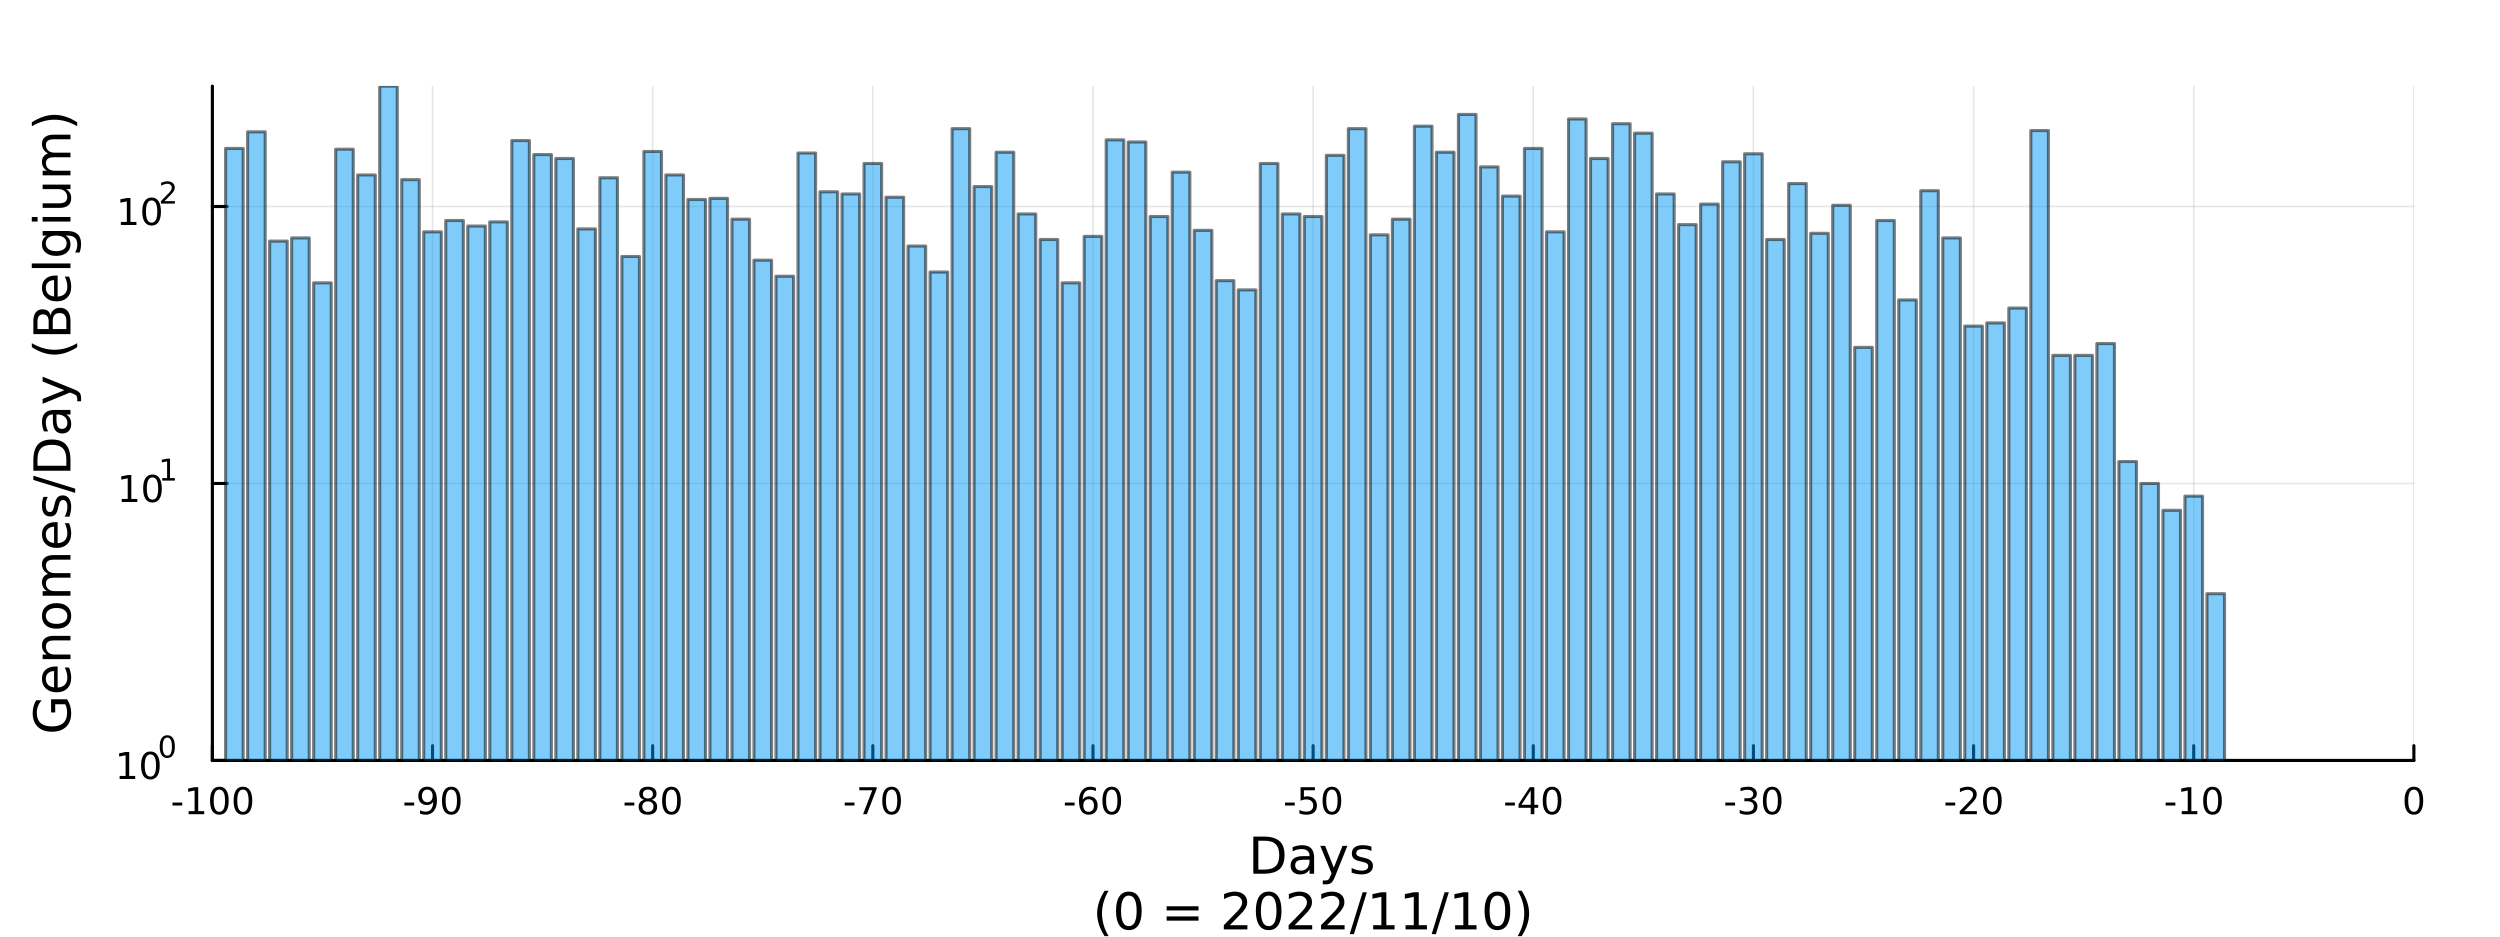 <?xml version="1.0" encoding="utf-8"?>
<svg xmlns="http://www.w3.org/2000/svg" xmlns:xlink="http://www.w3.org/1999/xlink" width="800" height="300" viewBox="0 0 3200 1200">
<rect x="0" y="0" width="3200" height="1200" fill="#333333" stroke="none"/>
<defs>
  <clipPath id="clip850">
    <rect x="0" y="0" width="3200" height="1200"/>
  </clipPath>
</defs>
<path clip-path="url(#clip850)" d="
M0 1200 L3200 1200 L3200 0 L0 0  Z
  " fill="#ffffff" fill-rule="evenodd" fill-opacity="1"/>
<defs>
  <clipPath id="clip851">
    <rect x="640" y="0" width="2241" height="1200"/>
  </clipPath>
</defs>
<path clip-path="url(#clip850)" d="
M271.839 973.368 L3089.76 973.368 L3089.76 110.236 L271.839 110.236  Z
  " fill="#ffffff" fill-rule="evenodd" fill-opacity="1"/>
<defs>
  <clipPath id="clip852">
    <rect x="271" y="110" width="2819" height="864"/>
  </clipPath>
</defs>
<polyline clip-path="url(#clip852)" style="stroke:#000000; stroke-linecap:round; stroke-linejoin:round; stroke-width:2; stroke-opacity:0.1; fill:none" points="
  271.839,973.368 271.839,110.236 
  "/>
<polyline clip-path="url(#clip852)" style="stroke:#000000; stroke-linecap:round; stroke-linejoin:round; stroke-width:2; stroke-opacity:0.1; fill:none" points="
  553.632,973.368 553.632,110.236 
  "/>
<polyline clip-path="url(#clip852)" style="stroke:#000000; stroke-linecap:round; stroke-linejoin:round; stroke-width:2; stroke-opacity:0.1; fill:none" points="
  835.424,973.368 835.424,110.236 
  "/>
<polyline clip-path="url(#clip852)" style="stroke:#000000; stroke-linecap:round; stroke-linejoin:round; stroke-width:2; stroke-opacity:0.1; fill:none" points="
  1117.22,973.368 1117.22,110.236 
  "/>
<polyline clip-path="url(#clip852)" style="stroke:#000000; stroke-linecap:round; stroke-linejoin:round; stroke-width:2; stroke-opacity:0.1; fill:none" points="
  1399.01,973.368 1399.01,110.236 
  "/>
<polyline clip-path="url(#clip852)" style="stroke:#000000; stroke-linecap:round; stroke-linejoin:round; stroke-width:2; stroke-opacity:0.1; fill:none" points="
  1680.8,973.368 1680.8,110.236 
  "/>
<polyline clip-path="url(#clip852)" style="stroke:#000000; stroke-linecap:round; stroke-linejoin:round; stroke-width:2; stroke-opacity:0.1; fill:none" points="
  1962.59,973.368 1962.59,110.236 
  "/>
<polyline clip-path="url(#clip852)" style="stroke:#000000; stroke-linecap:round; stroke-linejoin:round; stroke-width:2; stroke-opacity:0.1; fill:none" points="
  2244.39,973.368 2244.39,110.236 
  "/>
<polyline clip-path="url(#clip852)" style="stroke:#000000; stroke-linecap:round; stroke-linejoin:round; stroke-width:2; stroke-opacity:0.1; fill:none" points="
  2526.18,973.368 2526.18,110.236 
  "/>
<polyline clip-path="url(#clip852)" style="stroke:#000000; stroke-linecap:round; stroke-linejoin:round; stroke-width:2; stroke-opacity:0.1; fill:none" points="
  2807.97,973.368 2807.97,110.236 
  "/>
<polyline clip-path="url(#clip852)" style="stroke:#000000; stroke-linecap:round; stroke-linejoin:round; stroke-width:2; stroke-opacity:0.1; fill:none" points="
  3089.76,973.368 3089.76,110.236 
  "/>
<polyline clip-path="url(#clip850)" style="stroke:#000000; stroke-linecap:round; stroke-linejoin:round; stroke-width:4; stroke-opacity:1; fill:none" points="
  271.839,973.368 3089.76,973.368 
  "/>
<polyline clip-path="url(#clip850)" style="stroke:#000000; stroke-linecap:round; stroke-linejoin:round; stroke-width:4; stroke-opacity:1; fill:none" points="
  271.839,973.368 271.839,954.47 
  "/>
<polyline clip-path="url(#clip850)" style="stroke:#000000; stroke-linecap:round; stroke-linejoin:round; stroke-width:4; stroke-opacity:1; fill:none" points="
  553.632,973.368 553.632,954.47 
  "/>
<polyline clip-path="url(#clip850)" style="stroke:#000000; stroke-linecap:round; stroke-linejoin:round; stroke-width:4; stroke-opacity:1; fill:none" points="
  835.424,973.368 835.424,954.47 
  "/>
<polyline clip-path="url(#clip850)" style="stroke:#000000; stroke-linecap:round; stroke-linejoin:round; stroke-width:4; stroke-opacity:1; fill:none" points="
  1117.22,973.368 1117.22,954.47 
  "/>
<polyline clip-path="url(#clip850)" style="stroke:#000000; stroke-linecap:round; stroke-linejoin:round; stroke-width:4; stroke-opacity:1; fill:none" points="
  1399.01,973.368 1399.01,954.47 
  "/>
<polyline clip-path="url(#clip850)" style="stroke:#000000; stroke-linecap:round; stroke-linejoin:round; stroke-width:4; stroke-opacity:1; fill:none" points="
  1680.8,973.368 1680.8,954.47 
  "/>
<polyline clip-path="url(#clip850)" style="stroke:#000000; stroke-linecap:round; stroke-linejoin:round; stroke-width:4; stroke-opacity:1; fill:none" points="
  1962.59,973.368 1962.59,954.47 
  "/>
<polyline clip-path="url(#clip850)" style="stroke:#000000; stroke-linecap:round; stroke-linejoin:round; stroke-width:4; stroke-opacity:1; fill:none" points="
  2244.39,973.368 2244.39,954.47 
  "/>
<polyline clip-path="url(#clip850)" style="stroke:#000000; stroke-linecap:round; stroke-linejoin:round; stroke-width:4; stroke-opacity:1; fill:none" points="
  2526.18,973.368 2526.18,954.47 
  "/>
<polyline clip-path="url(#clip850)" style="stroke:#000000; stroke-linecap:round; stroke-linejoin:round; stroke-width:4; stroke-opacity:1; fill:none" points="
  2807.97,973.368 2807.97,954.47 
  "/>
<polyline clip-path="url(#clip850)" style="stroke:#000000; stroke-linecap:round; stroke-linejoin:round; stroke-width:4; stroke-opacity:1; fill:none" points="
  3089.76,973.368 3089.76,954.47 
  "/>
<path clip-path="url(#clip850)" d="M220.775 1027.28 L233.251 1027.28 L233.251 1031.08 L220.775 1031.08 L220.775 1027.28 Z" fill="#000000" fill-rule="evenodd" fill-opacity="1" /><path clip-path="url(#clip850)" d="M241.446 1038.23 L249.085 1038.23 L249.085 1011.87 L240.775 1013.53 L240.775 1009.27 L249.038 1007.61 L253.714 1007.61 L253.714 1038.23 L261.353 1038.23 L261.353 1042.17 L241.446 1042.17 L241.446 1038.23 Z" fill="#000000" fill-rule="evenodd" fill-opacity="1" /><path clip-path="url(#clip850)" d="M280.798 1010.69 Q277.186 1010.69 275.358 1014.25 Q273.552 1017.79 273.552 1024.92 Q273.552 1032.03 275.358 1035.59 Q277.186 1039.14 280.798 1039.14 Q284.432 1039.14 286.237 1035.59 Q288.066 1032.03 288.066 1024.92 Q288.066 1017.79 286.237 1014.25 Q284.432 1010.69 280.798 1010.69 M280.798 1006.98 Q286.608 1006.98 289.663 1011.59 Q292.742 1016.17 292.742 1024.92 Q292.742 1033.65 289.663 1038.26 Q286.608 1042.84 280.798 1042.84 Q274.987 1042.84 271.909 1038.26 Q268.853 1033.65 268.853 1024.92 Q268.853 1016.17 271.909 1011.59 Q274.987 1006.98 280.798 1006.98 Z" fill="#000000" fill-rule="evenodd" fill-opacity="1" /><path clip-path="url(#clip850)" d="M310.959 1010.69 Q307.348 1010.69 305.52 1014.25 Q303.714 1017.79 303.714 1024.92 Q303.714 1032.03 305.52 1035.59 Q307.348 1039.14 310.959 1039.14 Q314.594 1039.14 316.399 1035.59 Q318.228 1032.03 318.228 1024.92 Q318.228 1017.79 316.399 1014.25 Q314.594 1010.69 310.959 1010.69 M310.959 1006.98 Q316.77 1006.98 319.825 1011.59 Q322.904 1016.17 322.904 1024.92 Q322.904 1033.65 319.825 1038.26 Q316.77 1042.84 310.959 1042.84 Q305.149 1042.84 302.071 1038.26 Q299.015 1033.65 299.015 1024.92 Q299.015 1016.17 302.071 1011.59 Q305.149 1006.98 310.959 1006.98 Z" fill="#000000" fill-rule="evenodd" fill-opacity="1" /><path clip-path="url(#clip850)" d="M517.648 1027.28 L530.125 1027.28 L530.125 1031.08 L517.648 1031.08 L517.648 1027.28 Z" fill="#000000" fill-rule="evenodd" fill-opacity="1" /><path clip-path="url(#clip850)" d="M537.648 1041.45 L537.648 1037.19 Q539.407 1038.02 541.213 1038.46 Q543.018 1038.9 544.754 1038.9 Q549.384 1038.9 551.815 1035.8 Q554.268 1032.68 554.615 1026.33 Q553.273 1028.33 551.213 1029.39 Q549.153 1030.45 546.653 1030.45 Q541.467 1030.45 538.435 1027.33 Q535.426 1024.18 535.426 1018.74 Q535.426 1013.42 538.574 1010.2 Q541.722 1006.98 546.953 1006.98 Q552.949 1006.98 556.097 1011.59 Q559.268 1016.17 559.268 1024.92 Q559.268 1033.09 555.379 1037.98 Q551.514 1042.84 544.963 1042.84 Q543.203 1042.84 541.398 1042.49 Q539.592 1042.14 537.648 1041.45 M546.953 1026.8 Q550.102 1026.8 551.93 1024.64 Q553.782 1022.49 553.782 1018.74 Q553.782 1015.02 551.93 1012.86 Q550.102 1010.69 546.953 1010.69 Q543.805 1010.69 541.953 1012.86 Q540.125 1015.02 540.125 1018.74 Q540.125 1022.49 541.953 1024.64 Q543.805 1026.8 546.953 1026.8 Z" fill="#000000" fill-rule="evenodd" fill-opacity="1" /><path clip-path="url(#clip850)" d="M577.671 1010.69 Q574.06 1010.69 572.231 1014.25 Q570.426 1017.79 570.426 1024.92 Q570.426 1032.03 572.231 1035.59 Q574.06 1039.14 577.671 1039.14 Q581.305 1039.14 583.111 1035.59 Q584.939 1032.03 584.939 1024.92 Q584.939 1017.79 583.111 1014.25 Q581.305 1010.69 577.671 1010.69 M577.671 1006.98 Q583.481 1006.98 586.537 1011.59 Q589.615 1016.17 589.615 1024.92 Q589.615 1033.65 586.537 1038.26 Q583.481 1042.84 577.671 1042.84 Q571.861 1042.84 568.782 1038.26 Q565.727 1033.65 565.727 1024.92 Q565.727 1016.17 568.782 1011.59 Q571.861 1006.98 577.671 1006.98 Z" fill="#000000" fill-rule="evenodd" fill-opacity="1" /><path clip-path="url(#clip850)" d="M799.441 1027.28 L811.917 1027.28 L811.917 1031.08 L799.441 1031.08 L799.441 1027.28 Z" fill="#000000" fill-rule="evenodd" fill-opacity="1" /><path clip-path="url(#clip850)" d="M829.301 1025.76 Q825.968 1025.76 824.047 1027.54 Q822.149 1029.32 822.149 1032.45 Q822.149 1035.57 824.047 1037.35 Q825.968 1039.14 829.301 1039.14 Q832.635 1039.14 834.556 1037.35 Q836.477 1035.55 836.477 1032.45 Q836.477 1029.32 834.556 1027.54 Q832.658 1025.76 829.301 1025.76 M824.626 1023.77 Q821.616 1023.02 819.927 1020.96 Q818.26 1018.9 818.26 1015.94 Q818.26 1011.8 821.2 1009.39 Q824.163 1006.98 829.301 1006.98 Q834.463 1006.98 837.403 1009.39 Q840.343 1011.8 840.343 1015.94 Q840.343 1018.9 838.653 1020.96 Q836.987 1023.02 834.001 1023.77 Q837.38 1024.55 839.255 1026.84 Q841.153 1029.14 841.153 1032.45 Q841.153 1037.47 838.075 1040.15 Q835.019 1042.84 829.301 1042.84 Q823.584 1042.84 820.505 1040.15 Q817.45 1037.47 817.45 1032.45 Q817.45 1029.14 819.348 1026.84 Q821.246 1024.55 824.626 1023.77 M822.913 1016.38 Q822.913 1019.07 824.579 1020.57 Q826.269 1022.08 829.301 1022.08 Q832.311 1022.08 834.001 1020.57 Q835.713 1019.07 835.713 1016.38 Q835.713 1013.7 834.001 1012.19 Q832.311 1010.69 829.301 1010.69 Q826.269 1010.69 824.579 1012.19 Q822.913 1013.7 822.913 1016.38 Z" fill="#000000" fill-rule="evenodd" fill-opacity="1" /><path clip-path="url(#clip850)" d="M859.463 1010.69 Q855.852 1010.69 854.024 1014.25 Q852.218 1017.79 852.218 1024.92 Q852.218 1032.03 854.024 1035.59 Q855.852 1039.14 859.463 1039.14 Q863.098 1039.14 864.903 1035.59 Q866.732 1032.03 866.732 1024.92 Q866.732 1017.79 864.903 1014.25 Q863.098 1010.69 859.463 1010.69 M859.463 1006.98 Q865.274 1006.98 868.329 1011.59 Q871.408 1016.17 871.408 1024.92 Q871.408 1033.65 868.329 1038.26 Q865.274 1042.84 859.463 1042.84 Q853.653 1042.84 850.575 1038.26 Q847.519 1033.65 847.519 1024.92 Q847.519 1016.17 850.575 1011.59 Q853.653 1006.98 859.463 1006.98 Z" fill="#000000" fill-rule="evenodd" fill-opacity="1" /><path clip-path="url(#clip850)" d="M1081.23 1027.28 L1093.71 1027.28 L1093.71 1031.08 L1081.23 1031.08 L1081.23 1027.28 Z" fill="#000000" fill-rule="evenodd" fill-opacity="1" /><path clip-path="url(#clip850)" d="M1099.91 1007.61 L1122.14 1007.61 L1122.14 1009.6 L1109.59 1042.17 L1104.71 1042.17 L1116.51 1011.54 L1099.91 1011.54 L1099.91 1007.61 Z" fill="#000000" fill-rule="evenodd" fill-opacity="1" /><path clip-path="url(#clip850)" d="M1141.26 1010.69 Q1137.64 1010.69 1135.82 1014.25 Q1134.01 1017.79 1134.01 1024.92 Q1134.01 1032.03 1135.82 1035.59 Q1137.64 1039.14 1141.26 1039.14 Q1144.89 1039.14 1146.7 1035.59 Q1148.52 1032.03 1148.52 1024.92 Q1148.52 1017.79 1146.7 1014.25 Q1144.89 1010.69 1141.26 1010.69 M1141.26 1006.98 Q1147.07 1006.98 1150.12 1011.59 Q1153.2 1016.17 1153.2 1024.92 Q1153.2 1033.65 1150.12 1038.26 Q1147.07 1042.84 1141.26 1042.84 Q1135.45 1042.84 1132.37 1038.26 Q1129.31 1033.65 1129.31 1024.92 Q1129.31 1016.17 1132.37 1011.59 Q1135.45 1006.98 1141.26 1006.98 Z" fill="#000000" fill-rule="evenodd" fill-opacity="1" /><path clip-path="url(#clip850)" d="M1363.03 1027.28 L1375.5 1027.28 L1375.5 1031.08 L1363.03 1031.08 L1363.03 1027.28 Z" fill="#000000" fill-rule="evenodd" fill-opacity="1" /><path clip-path="url(#clip850)" d="M1393.47 1023.02 Q1390.32 1023.02 1388.47 1025.18 Q1386.64 1027.33 1386.64 1031.08 Q1386.64 1034.81 1388.47 1036.98 Q1390.32 1039.14 1393.47 1039.14 Q1396.61 1039.14 1398.44 1036.98 Q1400.29 1034.81 1400.29 1031.08 Q1400.29 1027.33 1398.44 1025.18 Q1396.61 1023.02 1393.47 1023.02 M1402.75 1008.37 L1402.75 1012.63 Q1400.99 1011.8 1399.18 1011.36 Q1397.4 1010.92 1395.64 1010.92 Q1391.01 1010.92 1388.56 1014.04 Q1386.13 1017.17 1385.78 1023.49 Q1387.15 1021.47 1389.21 1020.41 Q1391.27 1019.32 1393.74 1019.32 Q1398.95 1019.32 1401.96 1022.49 Q1404.99 1025.64 1404.99 1031.08 Q1404.99 1036.4 1401.84 1039.62 Q1398.7 1042.84 1393.47 1042.84 Q1387.47 1042.84 1384.3 1038.26 Q1381.13 1033.65 1381.13 1024.92 Q1381.13 1016.73 1385.02 1011.87 Q1388.9 1006.98 1395.46 1006.98 Q1397.22 1006.98 1399 1007.33 Q1400.8 1007.68 1402.75 1008.37 Z" fill="#000000" fill-rule="evenodd" fill-opacity="1" /><path clip-path="url(#clip850)" d="M1423.05 1010.69 Q1419.44 1010.69 1417.61 1014.25 Q1415.8 1017.79 1415.8 1024.92 Q1415.8 1032.03 1417.61 1035.59 Q1419.44 1039.14 1423.05 1039.14 Q1426.68 1039.14 1428.49 1035.59 Q1430.32 1032.03 1430.32 1024.92 Q1430.32 1017.79 1428.49 1014.25 Q1426.68 1010.69 1423.05 1010.69 M1423.05 1006.98 Q1428.86 1006.98 1431.91 1011.59 Q1434.99 1016.17 1434.99 1024.92 Q1434.99 1033.65 1431.91 1038.26 Q1428.86 1042.84 1423.05 1042.84 Q1417.24 1042.84 1414.16 1038.26 Q1411.1 1033.65 1411.1 1024.92 Q1411.1 1016.17 1414.16 1011.59 Q1417.24 1006.98 1423.05 1006.98 Z" fill="#000000" fill-rule="evenodd" fill-opacity="1" /><path clip-path="url(#clip850)" d="M1644.82 1027.28 L1657.29 1027.28 L1657.29 1031.08 L1644.82 1031.08 L1644.82 1027.28 Z" fill="#000000" fill-rule="evenodd" fill-opacity="1" /><path clip-path="url(#clip850)" d="M1664.73 1007.61 L1683.08 1007.61 L1683.08 1011.54 L1669.01 1011.54 L1669.01 1020.02 Q1670.03 1019.67 1671.04 1019.51 Q1672.06 1019.32 1673.08 1019.32 Q1678.87 1019.32 1682.25 1022.49 Q1685.63 1025.66 1685.63 1031.08 Q1685.63 1036.66 1682.16 1039.76 Q1678.68 1042.84 1672.36 1042.84 Q1670.19 1042.84 1667.92 1042.47 Q1665.67 1042.1 1663.27 1041.36 L1663.27 1036.66 Q1665.35 1037.79 1667.57 1038.35 Q1669.79 1038.9 1672.27 1038.9 Q1676.28 1038.9 1678.61 1036.8 Q1680.95 1034.69 1680.95 1031.08 Q1680.95 1027.47 1678.61 1025.36 Q1676.28 1023.26 1672.27 1023.26 Q1670.4 1023.26 1668.52 1023.67 Q1666.67 1024.09 1664.73 1024.97 L1664.73 1007.61 Z" fill="#000000" fill-rule="evenodd" fill-opacity="1" /><path clip-path="url(#clip850)" d="M1704.84 1010.69 Q1701.23 1010.69 1699.4 1014.25 Q1697.6 1017.79 1697.6 1024.92 Q1697.6 1032.03 1699.4 1035.59 Q1701.23 1039.14 1704.84 1039.14 Q1708.47 1039.14 1710.28 1035.59 Q1712.11 1032.03 1712.11 1024.92 Q1712.11 1017.79 1710.28 1014.25 Q1708.47 1010.69 1704.84 1010.69 M1704.84 1006.98 Q1710.65 1006.98 1713.71 1011.59 Q1716.79 1016.17 1716.79 1024.92 Q1716.79 1033.65 1713.71 1038.26 Q1710.65 1042.84 1704.84 1042.84 Q1699.03 1042.84 1695.95 1038.26 Q1692.9 1033.65 1692.9 1024.92 Q1692.9 1016.17 1695.95 1011.59 Q1699.03 1006.98 1704.84 1006.98 Z" fill="#000000" fill-rule="evenodd" fill-opacity="1" /><path clip-path="url(#clip850)" d="M1926.61 1027.28 L1939.09 1027.28 L1939.09 1031.08 L1926.61 1031.08 L1926.61 1027.28 Z" fill="#000000" fill-rule="evenodd" fill-opacity="1" /><path clip-path="url(#clip850)" d="M1959.32 1011.68 L1947.51 1030.13 L1959.32 1030.13 L1959.32 1011.68 M1958.09 1007.61 L1963.97 1007.61 L1963.97 1030.13 L1968.9 1030.13 L1968.9 1034.02 L1963.97 1034.02 L1963.97 1042.17 L1959.32 1042.17 L1959.32 1034.02 L1943.72 1034.02 L1943.72 1029.51 L1958.09 1007.61 Z" fill="#000000" fill-rule="evenodd" fill-opacity="1" /><path clip-path="url(#clip850)" d="M1986.63 1010.69 Q1983.02 1010.69 1981.19 1014.25 Q1979.39 1017.79 1979.39 1024.92 Q1979.39 1032.03 1981.19 1035.59 Q1983.02 1039.14 1986.63 1039.14 Q1990.27 1039.14 1992.07 1035.59 Q1993.9 1032.03 1993.9 1024.92 Q1993.9 1017.79 1992.07 1014.25 Q1990.27 1010.69 1986.63 1010.69 M1986.63 1006.98 Q1992.44 1006.98 1995.5 1011.59 Q1998.58 1016.17 1998.58 1024.92 Q1998.58 1033.65 1995.5 1038.26 Q1992.44 1042.84 1986.63 1042.84 Q1980.82 1042.84 1977.74 1038.26 Q1974.69 1033.65 1974.69 1024.92 Q1974.69 1016.17 1977.74 1011.59 Q1980.82 1006.98 1986.63 1006.98 Z" fill="#000000" fill-rule="evenodd" fill-opacity="1" /><path clip-path="url(#clip850)" d="M2208.4 1027.28 L2220.88 1027.28 L2220.88 1031.08 L2208.4 1031.08 L2208.4 1027.28 Z" fill="#000000" fill-rule="evenodd" fill-opacity="1" /><path clip-path="url(#clip850)" d="M2242.43 1023.53 Q2245.79 1024.25 2247.66 1026.52 Q2249.56 1028.79 2249.56 1032.12 Q2249.56 1037.24 2246.04 1040.04 Q2242.52 1042.84 2236.04 1042.84 Q2233.87 1042.84 2231.55 1042.4 Q2229.26 1041.98 2226.81 1041.13 L2226.81 1036.61 Q2228.75 1037.75 2231.06 1038.33 Q2233.38 1038.9 2235.9 1038.9 Q2240.3 1038.9 2242.59 1037.17 Q2244.91 1035.43 2244.91 1032.12 Q2244.91 1029.07 2242.75 1027.35 Q2240.62 1025.62 2236.81 1025.62 L2232.78 1025.62 L2232.78 1021.77 L2236.99 1021.77 Q2240.44 1021.77 2242.27 1020.41 Q2244.1 1019.02 2244.1 1016.43 Q2244.1 1013.77 2242.2 1012.35 Q2240.32 1010.92 2236.81 1010.92 Q2234.88 1010.92 2232.69 1011.33 Q2230.49 1011.75 2227.85 1012.63 L2227.85 1008.46 Q2230.51 1007.72 2232.82 1007.35 Q2235.16 1006.98 2237.22 1006.98 Q2242.55 1006.98 2245.65 1009.41 Q2248.75 1011.82 2248.75 1015.94 Q2248.75 1018.81 2247.11 1020.8 Q2245.46 1022.77 2242.43 1023.53 Z" fill="#000000" fill-rule="evenodd" fill-opacity="1" /><path clip-path="url(#clip850)" d="M2268.43 1010.69 Q2264.81 1010.69 2262.99 1014.25 Q2261.18 1017.79 2261.18 1024.92 Q2261.18 1032.03 2262.99 1035.59 Q2264.81 1039.14 2268.43 1039.14 Q2272.06 1039.14 2273.87 1035.59 Q2275.69 1032.03 2275.69 1024.92 Q2275.69 1017.79 2273.87 1014.25 Q2272.06 1010.69 2268.43 1010.69 M2268.43 1006.98 Q2274.24 1006.98 2277.29 1011.59 Q2280.37 1016.17 2280.37 1024.92 Q2280.37 1033.65 2277.29 1038.26 Q2274.24 1042.84 2268.43 1042.84 Q2262.62 1042.84 2259.54 1038.26 Q2256.48 1033.65 2256.48 1024.92 Q2256.48 1016.17 2259.54 1011.59 Q2262.62 1006.98 2268.43 1006.98 Z" fill="#000000" fill-rule="evenodd" fill-opacity="1" /><path clip-path="url(#clip850)" d="M2490.2 1027.28 L2502.67 1027.28 L2502.67 1031.08 L2490.2 1031.08 L2490.2 1027.28 Z" fill="#000000" fill-rule="evenodd" fill-opacity="1" /><path clip-path="url(#clip850)" d="M2514.08 1038.23 L2530.4 1038.23 L2530.4 1042.17 L2508.46 1042.17 L2508.46 1038.23 Q2511.12 1035.48 2515.7 1030.85 Q2520.31 1026.2 2521.49 1024.85 Q2523.74 1022.33 2524.62 1020.59 Q2525.52 1018.83 2525.52 1017.14 Q2525.52 1014.39 2523.57 1012.65 Q2521.65 1010.92 2518.55 1010.92 Q2516.35 1010.92 2513.9 1011.68 Q2511.47 1012.45 2508.69 1014 L2508.69 1009.27 Q2511.51 1008.14 2513.97 1007.56 Q2516.42 1006.98 2518.46 1006.98 Q2523.83 1006.98 2527.02 1009.67 Q2530.22 1012.35 2530.22 1016.84 Q2530.22 1018.97 2529.41 1020.89 Q2528.62 1022.79 2526.51 1025.39 Q2525.94 1026.06 2522.83 1029.27 Q2519.73 1032.47 2514.08 1038.23 Z" fill="#000000" fill-rule="evenodd" fill-opacity="1" /><path clip-path="url(#clip850)" d="M2550.22 1010.69 Q2546.61 1010.69 2544.78 1014.25 Q2542.97 1017.79 2542.97 1024.92 Q2542.97 1032.03 2544.78 1035.59 Q2546.61 1039.14 2550.22 1039.14 Q2553.85 1039.14 2555.66 1035.59 Q2557.49 1032.03 2557.49 1024.92 Q2557.49 1017.79 2555.66 1014.25 Q2553.85 1010.69 2550.22 1010.69 M2550.22 1006.98 Q2556.03 1006.98 2559.08 1011.59 Q2562.16 1016.17 2562.16 1024.92 Q2562.16 1033.65 2559.08 1038.26 Q2556.03 1042.84 2550.22 1042.84 Q2544.41 1042.84 2541.33 1038.26 Q2538.27 1033.65 2538.27 1024.92 Q2538.27 1016.17 2541.33 1011.59 Q2544.41 1006.98 2550.22 1006.98 Z" fill="#000000" fill-rule="evenodd" fill-opacity="1" /><path clip-path="url(#clip850)" d="M2771.99 1027.28 L2784.46 1027.28 L2784.46 1031.08 L2771.99 1031.08 L2771.99 1027.28 Z" fill="#000000" fill-rule="evenodd" fill-opacity="1" /><path clip-path="url(#clip850)" d="M2792.66 1038.23 L2800.3 1038.23 L2800.3 1011.87 L2791.99 1013.53 L2791.99 1009.27 L2800.25 1007.61 L2804.93 1007.61 L2804.93 1038.23 L2812.57 1038.23 L2812.57 1042.17 L2792.66 1042.17 L2792.66 1038.23 Z" fill="#000000" fill-rule="evenodd" fill-opacity="1" /><path clip-path="url(#clip850)" d="M2832.01 1010.69 Q2828.4 1010.69 2826.57 1014.25 Q2824.77 1017.79 2824.77 1024.92 Q2824.77 1032.03 2826.57 1035.59 Q2828.4 1039.14 2832.01 1039.14 Q2835.64 1039.14 2837.45 1035.59 Q2839.28 1032.03 2839.28 1024.92 Q2839.28 1017.79 2837.45 1014.25 Q2835.64 1010.69 2832.01 1010.69 M2832.01 1006.98 Q2837.82 1006.98 2840.88 1011.59 Q2843.95 1016.17 2843.95 1024.92 Q2843.95 1033.65 2840.88 1038.26 Q2837.82 1042.84 2832.01 1042.84 Q2826.2 1042.84 2823.12 1038.26 Q2820.07 1033.65 2820.07 1024.92 Q2820.07 1016.17 2823.12 1011.59 Q2826.2 1006.98 2832.01 1006.98 Z" fill="#000000" fill-rule="evenodd" fill-opacity="1" /><path clip-path="url(#clip850)" d="M3089.76 1010.69 Q3086.15 1010.69 3084.32 1014.25 Q3082.52 1017.79 3082.52 1024.92 Q3082.52 1032.03 3084.32 1035.59 Q3086.15 1039.14 3089.76 1039.14 Q3093.4 1039.14 3095.2 1035.59 Q3097.03 1032.03 3097.03 1024.92 Q3097.03 1017.79 3095.2 1014.25 Q3093.4 1010.69 3089.76 1010.69 M3089.76 1006.98 Q3095.57 1006.98 3098.63 1011.59 Q3101.71 1016.17 3101.71 1024.92 Q3101.71 1033.65 3098.63 1038.26 Q3095.57 1042.84 3089.76 1042.84 Q3083.95 1042.84 3080.87 1038.26 Q3077.82 1033.65 3077.82 1024.92 Q3077.82 1016.17 3080.87 1011.59 Q3083.95 1006.98 3089.76 1006.98 Z" fill="#000000" fill-rule="evenodd" fill-opacity="1" /><path clip-path="url(#clip850)" d="M1610.68 1076.12 L1610.68 1113.07 L1618.45 1113.07 Q1628.28 1113.07 1632.84 1108.61 Q1637.42 1104.16 1637.42 1094.54 Q1637.42 1085 1632.84 1080.57 Q1628.28 1076.12 1618.45 1076.12 L1610.68 1076.12 M1604.25 1070.83 L1617.46 1070.83 Q1631.28 1070.83 1637.74 1076.59 Q1644.2 1082.32 1644.2 1094.54 Q1644.2 1106.83 1637.71 1112.59 Q1631.21 1118.35 1617.46 1118.35 L1604.25 1118.35 L1604.25 1070.83 Z" fill="#000000" fill-rule="evenodd" fill-opacity="1" /><path clip-path="url(#clip850)" d="M1670.39 1100.43 Q1663.3 1100.43 1660.56 1102.06 Q1657.82 1103.68 1657.82 1107.59 Q1657.82 1110.71 1659.86 1112.56 Q1661.93 1114.37 1665.46 1114.37 Q1670.33 1114.37 1673.26 1110.94 Q1676.22 1107.47 1676.22 1101.74 L1676.22 1100.43 L1670.39 1100.43 M1682.07 1098.01 L1682.07 1118.35 L1676.22 1118.35 L1676.22 1112.94 Q1674.21 1116.19 1671.22 1117.75 Q1668.23 1119.27 1663.9 1119.27 Q1658.43 1119.27 1655.18 1116.22 Q1651.96 1113.13 1651.96 1107.98 Q1651.96 1101.96 1655.98 1098.9 Q1660.02 1095.85 1668.01 1095.85 L1676.22 1095.85 L1676.22 1095.28 Q1676.22 1091.23 1673.54 1089.04 Q1670.9 1086.81 1666.1 1086.81 Q1663.04 1086.81 1660.14 1087.54 Q1657.25 1088.27 1654.57 1089.74 L1654.57 1084.33 Q1657.79 1083.09 1660.81 1082.48 Q1663.84 1081.84 1666.7 1081.84 Q1674.44 1081.84 1678.26 1085.85 Q1682.07 1089.87 1682.07 1098.01 Z" fill="#000000" fill-rule="evenodd" fill-opacity="1" /><path clip-path="url(#clip850)" d="M1708.97 1121.66 Q1706.49 1128.03 1704.13 1129.97 Q1701.78 1131.91 1697.83 1131.91 L1693.15 1131.91 L1693.15 1127.01 L1696.59 1127.01 Q1699.01 1127.01 1700.34 1125.86 Q1701.68 1124.72 1703.3 1120.45 L1704.35 1117.78 L1689.94 1082.7 L1696.14 1082.7 L1707.28 1110.59 L1718.42 1082.7 L1724.63 1082.7 L1708.97 1121.66 Z" fill="#000000" fill-rule="evenodd" fill-opacity="1" /><path clip-path="url(#clip850)" d="M1755.44 1083.75 L1755.44 1089.29 Q1752.96 1088.02 1750.28 1087.38 Q1747.61 1086.75 1744.75 1086.75 Q1740.38 1086.75 1738.19 1088.08 Q1736.02 1089.42 1736.02 1092.09 Q1736.02 1094.13 1737.58 1095.31 Q1739.14 1096.45 1743.85 1097.5 L1745.86 1097.95 Q1752.1 1099.29 1754.71 1101.74 Q1757.35 1104.16 1757.35 1108.52 Q1757.35 1113.48 1753.4 1116.38 Q1749.49 1119.27 1742.61 1119.27 Q1739.75 1119.27 1736.63 1118.7 Q1733.54 1118.16 1730.1 1117.05 L1730.1 1111 Q1733.35 1112.69 1736.5 1113.55 Q1739.65 1114.37 1742.74 1114.37 Q1746.88 1114.37 1749.11 1112.97 Q1751.33 1111.54 1751.33 1108.96 Q1751.33 1106.58 1749.71 1105.3 Q1748.12 1104.03 1742.68 1102.85 L1740.64 1102.37 Q1735.2 1101.23 1732.78 1098.87 Q1730.36 1096.49 1730.36 1092.35 Q1730.36 1087.32 1733.92 1084.58 Q1737.49 1081.84 1744.04 1081.84 Q1747.29 1081.84 1750.16 1082.32 Q1753.02 1082.8 1755.44 1083.75 Z" fill="#000000" fill-rule="evenodd" fill-opacity="1" /><path clip-path="url(#clip850)" d="M1418.96 1140.17 Q1414.7 1147.49 1412.63 1154.65 Q1410.56 1161.81 1410.56 1169.17 Q1410.56 1176.52 1412.63 1183.74 Q1414.73 1190.94 1418.96 1198.23 L1413.87 1198.23 Q1409.1 1190.75 1406.71 1183.52 Q1404.35 1176.3 1404.35 1169.17 Q1404.35 1162.07 1406.71 1154.87 Q1409.07 1147.68 1413.87 1140.17 L1418.96 1140.17 Z" fill="#000000" fill-rule="evenodd" fill-opacity="1" /><path clip-path="url(#clip850)" d="M1444.9 1146.34 Q1439.94 1146.34 1437.42 1151.25 Q1434.94 1156.12 1434.94 1165.92 Q1434.94 1175.69 1437.42 1180.59 Q1439.94 1185.46 1444.9 1185.46 Q1449.9 1185.46 1452.38 1180.59 Q1454.9 1175.69 1454.9 1165.92 Q1454.9 1156.12 1452.38 1151.25 Q1449.9 1146.34 1444.9 1146.34 M1444.9 1141.25 Q1452.89 1141.25 1457.09 1147.59 Q1461.33 1153.89 1461.33 1165.92 Q1461.33 1177.92 1457.09 1184.25 Q1452.89 1190.55 1444.9 1190.55 Q1436.92 1190.55 1432.68 1184.25 Q1428.48 1177.92 1428.48 1165.92 Q1428.48 1153.89 1432.68 1147.59 Q1436.92 1141.25 1444.9 1141.25 Z" fill="#000000" fill-rule="evenodd" fill-opacity="1" /><path clip-path="url(#clip850)" d="M1493.28 1160.03 L1534.09 1160.03 L1534.09 1165.38 L1493.28 1165.38 L1493.28 1160.03 M1493.28 1173.02 L1534.09 1173.02 L1534.09 1178.43 L1493.28 1178.43 L1493.28 1173.02 Z" fill="#000000" fill-rule="evenodd" fill-opacity="1" /><path clip-path="url(#clip850)" d="M1574.22 1184.22 L1596.66 1184.22 L1596.66 1189.63 L1566.49 1189.63 L1566.49 1184.22 Q1570.15 1180.43 1576.45 1174.07 Q1582.79 1167.67 1584.41 1165.82 Q1587.5 1162.35 1588.71 1159.97 Q1589.95 1157.55 1589.95 1155.23 Q1589.95 1151.44 1587.27 1149.05 Q1584.63 1146.66 1580.37 1146.66 Q1577.34 1146.66 1573.97 1147.71 Q1570.63 1148.76 1566.81 1150.9 L1566.81 1144.4 Q1570.69 1142.84 1574.06 1142.05 Q1577.44 1141.25 1580.24 1141.25 Q1587.62 1141.25 1592.02 1144.94 Q1596.41 1148.64 1596.41 1154.81 Q1596.41 1157.74 1595.29 1160.38 Q1594.21 1162.99 1591.32 1166.56 Q1590.52 1167.48 1586.25 1171.9 Q1581.99 1176.3 1574.22 1184.22 Z" fill="#000000" fill-rule="evenodd" fill-opacity="1" /><path clip-path="url(#clip850)" d="M1623.91 1146.34 Q1618.94 1146.34 1616.43 1151.25 Q1613.95 1156.12 1613.95 1165.92 Q1613.95 1175.69 1616.43 1180.59 Q1618.94 1185.46 1623.91 1185.46 Q1628.91 1185.46 1631.39 1180.59 Q1633.9 1175.69 1633.9 1165.92 Q1633.9 1156.12 1631.39 1151.25 Q1628.91 1146.34 1623.91 1146.34 M1623.91 1141.25 Q1631.9 1141.25 1636.1 1147.59 Q1640.33 1153.89 1640.33 1165.92 Q1640.33 1177.92 1636.1 1184.25 Q1631.9 1190.55 1623.91 1190.55 Q1615.92 1190.55 1611.69 1184.25 Q1607.48 1177.92 1607.48 1165.92 Q1607.48 1153.89 1611.69 1147.59 Q1615.92 1141.25 1623.91 1141.25 Z" fill="#000000" fill-rule="evenodd" fill-opacity="1" /><path clip-path="url(#clip850)" d="M1657.17 1184.22 L1679.61 1184.22 L1679.61 1189.63 L1649.43 1189.63 L1649.43 1184.22 Q1653.09 1180.43 1659.4 1174.07 Q1665.73 1167.67 1667.35 1165.82 Q1670.44 1162.35 1671.65 1159.97 Q1672.89 1157.55 1672.89 1155.23 Q1672.89 1151.44 1670.22 1149.05 Q1667.58 1146.66 1663.31 1146.66 Q1660.29 1146.66 1656.91 1147.71 Q1653.57 1148.76 1649.75 1150.9 L1649.75 1144.4 Q1653.64 1142.84 1657.01 1142.05 Q1660.38 1141.25 1663.18 1141.25 Q1670.57 1141.25 1674.96 1144.94 Q1679.35 1148.64 1679.35 1154.81 Q1679.35 1157.74 1678.24 1160.38 Q1677.16 1162.99 1674.26 1166.56 Q1673.47 1167.48 1669.2 1171.9 Q1664.93 1176.3 1657.17 1184.22 Z" fill="#000000" fill-rule="evenodd" fill-opacity="1" /><path clip-path="url(#clip850)" d="M1698.64 1184.22 L1721.08 1184.22 L1721.08 1189.63 L1690.91 1189.63 L1690.91 1184.22 Q1694.57 1180.43 1700.87 1174.07 Q1707.2 1167.67 1708.83 1165.82 Q1711.91 1162.35 1713.12 1159.97 Q1714.36 1157.55 1714.36 1155.23 Q1714.36 1151.44 1711.69 1149.05 Q1709.05 1146.66 1704.78 1146.66 Q1701.76 1146.66 1698.39 1147.71 Q1695.04 1148.76 1691.23 1150.9 L1691.23 1144.4 Q1695.11 1142.84 1698.48 1142.05 Q1701.86 1141.25 1704.66 1141.25 Q1712.04 1141.25 1716.43 1144.94 Q1720.83 1148.64 1720.83 1154.81 Q1720.83 1157.74 1719.71 1160.38 Q1718.63 1162.99 1715.73 1166.56 Q1714.94 1167.48 1710.67 1171.9 Q1706.41 1176.3 1698.64 1184.22 Z" fill="#000000" fill-rule="evenodd" fill-opacity="1" /><path clip-path="url(#clip850)" d="M1744.16 1142.11 L1749.57 1142.11 L1733.02 1195.68 L1727.61 1195.68 L1744.16 1142.11 Z" fill="#000000" fill-rule="evenodd" fill-opacity="1" /><path clip-path="url(#clip850)" d="M1757.65 1184.22 L1768.15 1184.22 L1768.15 1147.97 L1756.73 1150.26 L1756.73 1144.4 L1768.09 1142.11 L1774.52 1142.11 L1774.52 1184.22 L1785.02 1184.22 L1785.02 1189.63 L1757.65 1189.63 L1757.65 1184.22 Z" fill="#000000" fill-rule="evenodd" fill-opacity="1" /><path clip-path="url(#clip850)" d="M1799.12 1184.22 L1809.63 1184.22 L1809.63 1147.97 L1798.2 1150.26 L1798.2 1144.4 L1809.56 1142.11 L1815.99 1142.11 L1815.99 1184.22 L1826.5 1184.22 L1826.5 1189.63 L1799.12 1189.63 L1799.12 1184.22 Z" fill="#000000" fill-rule="evenodd" fill-opacity="1" /><path clip-path="url(#clip850)" d="M1849.06 1142.11 L1854.47 1142.11 L1837.92 1195.68 L1832.51 1195.68 L1849.06 1142.11 Z" fill="#000000" fill-rule="evenodd" fill-opacity="1" /><path clip-path="url(#clip850)" d="M1862.56 1184.22 L1873.06 1184.22 L1873.06 1147.97 L1861.64 1150.26 L1861.64 1144.4 L1873 1142.11 L1879.43 1142.11 L1879.43 1184.22 L1889.93 1184.22 L1889.93 1189.63 L1862.56 1189.63 L1862.56 1184.22 Z" fill="#000000" fill-rule="evenodd" fill-opacity="1" /><path clip-path="url(#clip850)" d="M1916.67 1146.34 Q1911.7 1146.34 1909.19 1151.25 Q1906.7 1156.12 1906.7 1165.92 Q1906.7 1175.69 1909.19 1180.59 Q1911.7 1185.46 1916.67 1185.46 Q1921.66 1185.46 1924.15 1180.59 Q1926.66 1175.69 1926.66 1165.92 Q1926.66 1156.12 1924.15 1151.25 Q1921.66 1146.34 1916.67 1146.34 M1916.67 1141.25 Q1924.66 1141.25 1928.86 1147.59 Q1933.09 1153.89 1933.09 1165.92 Q1933.09 1177.92 1928.86 1184.25 Q1924.66 1190.55 1916.67 1190.55 Q1908.68 1190.55 1904.44 1184.25 Q1900.24 1177.92 1900.24 1165.92 Q1900.24 1153.89 1904.44 1147.59 Q1908.68 1141.25 1916.67 1141.25 Z" fill="#000000" fill-rule="evenodd" fill-opacity="1" /><path clip-path="url(#clip850)" d="M1942.64 1140.17 L1947.73 1140.17 Q1952.51 1147.68 1954.86 1154.87 Q1957.25 1162.07 1957.25 1169.17 Q1957.25 1176.3 1954.86 1183.52 Q1952.51 1190.75 1947.73 1198.23 L1942.64 1198.23 Q1946.87 1190.94 1948.94 1183.74 Q1951.04 1176.52 1951.04 1169.17 Q1951.04 1161.81 1948.94 1154.65 Q1946.87 1147.49 1942.64 1140.17 Z" fill="#000000" fill-rule="evenodd" fill-opacity="1" /><polyline clip-path="url(#clip852)" style="stroke:#000000; stroke-linecap:round; stroke-linejoin:round; stroke-width:2; stroke-opacity:0.1; fill:none" points="
  271.839,973.368 3089.76,973.368 
  "/>
<polyline clip-path="url(#clip852)" style="stroke:#000000; stroke-linecap:round; stroke-linejoin:round; stroke-width:2; stroke-opacity:0.1; fill:none" points="
  271.839,618.836 3089.76,618.836 
  "/>
<polyline clip-path="url(#clip852)" style="stroke:#000000; stroke-linecap:round; stroke-linejoin:round; stroke-width:2; stroke-opacity:0.1; fill:none" points="
  271.839,264.305 3089.76,264.305 
  "/>
<polyline clip-path="url(#clip850)" style="stroke:#000000; stroke-linecap:round; stroke-linejoin:round; stroke-width:4; stroke-opacity:1; fill:none" points="
  271.839,973.368 271.839,110.236 
  "/>
<polyline clip-path="url(#clip850)" style="stroke:#000000; stroke-linecap:round; stroke-linejoin:round; stroke-width:4; stroke-opacity:1; fill:none" points="
  271.839,973.368 290.737,973.368 
  "/>
<polyline clip-path="url(#clip850)" style="stroke:#000000; stroke-linecap:round; stroke-linejoin:round; stroke-width:4; stroke-opacity:1; fill:none" points="
  271.839,618.836 290.737,618.836 
  "/>
<polyline clip-path="url(#clip850)" style="stroke:#000000; stroke-linecap:round; stroke-linejoin:round; stroke-width:4; stroke-opacity:1; fill:none" points="
  271.839,264.305 290.737,264.305 
  "/>
<path clip-path="url(#clip850)" d="M153.134 993.16 L160.772 993.16 L160.772 966.795 L152.462 968.461 L152.462 964.202 L160.726 962.535 L165.402 962.535 L165.402 993.16 L173.041 993.16 L173.041 997.095 L153.134 997.095 L153.134 993.16 Z" fill="#000000" fill-rule="evenodd" fill-opacity="1" /><path clip-path="url(#clip850)" d="M192.485 965.614 Q188.874 965.614 187.045 969.179 Q185.24 972.72 185.24 979.85 Q185.24 986.956 187.045 990.521 Q188.874 994.063 192.485 994.063 Q196.119 994.063 197.925 990.521 Q199.754 986.956 199.754 979.85 Q199.754 972.72 197.925 969.179 Q196.119 965.614 192.485 965.614 M192.485 961.91 Q198.295 961.91 201.351 966.517 Q204.43 971.1 204.43 979.85 Q204.43 988.577 201.351 993.183 Q198.295 997.767 192.485 997.767 Q186.675 997.767 183.596 993.183 Q180.541 988.577 180.541 979.85 Q180.541 971.1 183.596 966.517 Q186.675 961.91 192.485 961.91 Z" fill="#000000" fill-rule="evenodd" fill-opacity="1" /><path clip-path="url(#clip850)" d="M214.134 944.106 Q211.2 944.106 209.715 947.003 Q208.248 949.88 208.248 955.673 Q208.248 961.447 209.715 964.344 Q211.2 967.221 214.134 967.221 Q217.087 967.221 218.554 964.344 Q220.04 961.447 220.04 955.673 Q220.04 949.88 218.554 947.003 Q217.087 944.106 214.134 944.106 M214.134 941.097 Q218.855 941.097 221.338 944.84 Q223.839 948.564 223.839 955.673 Q223.839 962.764 221.338 966.506 Q218.855 970.23 214.134 970.23 Q209.414 970.23 206.912 966.506 Q204.43 962.764 204.43 955.673 Q204.43 948.564 206.912 944.84 Q209.414 941.097 214.134 941.097 Z" fill="#000000" fill-rule="evenodd" fill-opacity="1" /><path clip-path="url(#clip850)" d="M155.823 638.629 L163.462 638.629 L163.462 612.263 L155.152 613.93 L155.152 609.67 L163.416 608.004 L168.092 608.004 L168.092 638.629 L175.73 638.629 L175.73 642.564 L155.823 642.564 L155.823 638.629 Z" fill="#000000" fill-rule="evenodd" fill-opacity="1" /><path clip-path="url(#clip850)" d="M195.175 611.082 Q191.564 611.082 189.735 614.647 Q187.929 618.189 187.929 625.318 Q187.929 632.425 189.735 635.99 Q191.564 639.531 195.175 639.531 Q198.809 639.531 200.615 635.99 Q202.443 632.425 202.443 625.318 Q202.443 618.189 200.615 614.647 Q198.809 611.082 195.175 611.082 M195.175 607.379 Q200.985 607.379 204.04 611.985 Q207.119 616.569 207.119 625.318 Q207.119 634.045 204.04 638.652 Q200.985 643.235 195.175 643.235 Q189.365 643.235 186.286 638.652 Q183.23 634.045 183.23 625.318 Q183.23 616.569 186.286 611.985 Q189.365 607.379 195.175 607.379 Z" fill="#000000" fill-rule="evenodd" fill-opacity="1" /><path clip-path="url(#clip850)" d="M207.665 611.956 L213.871 611.956 L213.871 590.534 L207.119 591.888 L207.119 588.428 L213.833 587.073 L217.633 587.073 L217.633 611.956 L223.839 611.956 L223.839 615.153 L207.665 615.153 L207.665 611.956 Z" fill="#000000" fill-rule="evenodd" fill-opacity="1" /><path clip-path="url(#clip850)" d="M154.713 284.097 L162.352 284.097 L162.352 257.731 L154.042 259.398 L154.042 255.139 L162.306 253.472 L166.982 253.472 L166.982 284.097 L174.621 284.097 L174.621 288.032 L154.713 288.032 L154.713 284.097 Z" fill="#000000" fill-rule="evenodd" fill-opacity="1" /><path clip-path="url(#clip850)" d="M194.065 256.551 Q190.454 256.551 188.625 260.116 Q186.82 263.657 186.82 270.787 Q186.82 277.893 188.625 281.458 Q190.454 285 194.065 285 Q197.699 285 199.505 281.458 Q201.334 277.893 201.334 270.787 Q201.334 263.657 199.505 260.116 Q197.699 256.551 194.065 256.551 M194.065 252.847 Q199.875 252.847 202.931 257.454 Q206.009 262.037 206.009 270.787 Q206.009 279.514 202.931 284.12 Q199.875 288.704 194.065 288.704 Q188.255 288.704 185.176 284.12 Q182.121 279.514 182.121 270.787 Q182.121 262.037 185.176 257.454 Q188.255 252.847 194.065 252.847 Z" fill="#000000" fill-rule="evenodd" fill-opacity="1" /><path clip-path="url(#clip850)" d="M210.58 257.424 L223.839 257.424 L223.839 260.622 L206.009 260.622 L206.009 257.424 Q208.172 255.186 211.896 251.425 Q215.639 247.644 216.598 246.554 Q218.423 244.504 219.137 243.093 Q219.871 241.664 219.871 240.291 Q219.871 238.052 218.291 236.642 Q216.73 235.231 214.21 235.231 Q212.423 235.231 210.429 235.852 Q208.454 236.473 206.198 237.733 L206.198 233.896 Q208.492 232.974 210.486 232.504 Q212.479 232.034 214.134 232.034 Q218.498 232.034 221.093 234.216 Q223.689 236.397 223.689 240.046 Q223.689 241.776 223.03 243.337 Q222.391 244.88 220.68 246.986 Q220.209 247.532 217.689 250.146 Q215.169 252.741 210.58 257.424 Z" fill="#000000" fill-rule="evenodd" fill-opacity="1" /><path clip-path="url(#clip850)" d="M83.427 901.464 L70.664 901.464 L70.664 911.968 L65.38 911.968 L65.38 895.099 L85.782 895.099 Q88.424 898.823 89.793 903.31 Q91.129 907.798 91.129 912.891 Q91.129 924.031 84.636 930.333 Q78.111 936.603 66.494 936.603 Q54.845 936.603 48.352 930.333 Q41.827 924.031 41.827 912.891 Q41.827 908.244 42.973 904.074 Q44.119 899.873 46.347 896.34 L53.19 896.34 Q50.166 899.905 48.638 903.915 Q47.11 907.926 47.11 912.35 Q47.11 921.071 51.98 925.463 Q56.85 929.824 66.494 929.824 Q76.106 929.824 80.976 925.463 Q85.846 921.071 85.846 912.35 Q85.846 908.944 85.273 906.271 Q84.668 903.597 83.427 901.464 Z" fill="#000000" fill-rule="evenodd" fill-opacity="1" /><path clip-path="url(#clip850)" d="M70.918 853.117 L73.783 853.117 L73.783 880.044 Q79.83 879.662 83.013 876.415 Q86.164 873.137 86.164 867.312 Q86.164 863.939 85.337 860.788 Q84.509 857.605 82.854 854.485 L88.392 854.485 Q89.729 857.637 90.429 860.947 Q91.129 864.257 91.129 867.662 Q91.129 876.193 86.164 881.19 Q81.199 886.155 72.732 886.155 Q63.98 886.155 58.855 881.444 Q53.699 876.702 53.699 868.681 Q53.699 861.488 58.346 857.318 Q62.961 853.117 70.918 853.117 M69.2 858.973 Q64.393 859.037 61.529 861.679 Q58.664 864.289 58.664 868.617 Q58.664 873.519 61.433 876.479 Q64.202 879.407 69.231 879.853 L69.2 858.973 Z" fill="#000000" fill-rule="evenodd" fill-opacity="1" /><path clip-path="url(#clip850)" d="M68.69 813.872 L90.206 813.872 L90.206 819.729 L68.881 819.729 Q63.82 819.729 61.306 821.702 Q58.791 823.675 58.791 827.622 Q58.791 832.365 61.815 835.102 Q64.839 837.839 70.059 837.839 L90.206 837.839 L90.206 843.727 L54.558 843.727 L54.558 837.839 L60.096 837.839 Q56.882 835.738 55.29 832.906 Q53.699 830.041 53.699 826.317 Q53.699 820.174 57.518 817.023 Q61.306 813.872 68.69 813.872 Z" fill="#000000" fill-rule="evenodd" fill-opacity="1" /><path clip-path="url(#clip850)" d="M58.664 788.378 Q58.664 793.088 62.356 795.825 Q66.017 798.563 72.414 798.563 Q78.812 798.563 82.504 795.857 Q86.164 793.12 86.164 788.378 Q86.164 783.699 82.472 780.962 Q78.78 778.224 72.414 778.224 Q66.08 778.224 62.388 780.962 Q58.664 783.699 58.664 788.378 M53.699 788.378 Q53.699 780.739 58.664 776.378 Q63.63 772.018 72.414 772.018 Q81.167 772.018 86.164 776.378 Q91.129 780.739 91.129 788.378 Q91.129 796.048 86.164 800.409 Q81.167 804.737 72.414 804.737 Q63.63 804.737 58.664 800.409 Q53.699 796.048 53.699 788.378 Z" fill="#000000" fill-rule="evenodd" fill-opacity="1" /><path clip-path="url(#clip850)" d="M61.401 734.556 Q57.455 732.359 55.577 729.304 Q53.699 726.248 53.699 722.111 Q53.699 716.541 57.614 713.517 Q61.497 710.493 68.69 710.493 L90.206 710.493 L90.206 716.381 L68.881 716.381 Q63.757 716.381 61.274 718.196 Q58.791 720.01 58.791 723.734 Q58.791 728.285 61.815 730.927 Q64.839 733.569 70.059 733.569 L90.206 733.569 L90.206 739.457 L68.881 739.457 Q63.725 739.457 61.274 741.271 Q58.791 743.086 58.791 746.873 Q58.791 751.361 61.847 754.003 Q64.871 756.645 70.059 756.645 L90.206 756.645 L90.206 762.533 L54.558 762.533 L54.558 756.645 L60.096 756.645 Q56.818 754.639 55.259 751.838 Q53.699 749.038 53.699 745.186 Q53.699 741.303 55.672 738.598 Q57.646 735.861 61.401 734.556 Z" fill="#000000" fill-rule="evenodd" fill-opacity="1" /><path clip-path="url(#clip850)" d="M70.918 668.32 L73.783 668.32 L73.783 695.247 Q79.83 694.865 83.013 691.619 Q86.164 688.341 86.164 682.516 Q86.164 679.142 85.337 675.991 Q84.509 672.808 82.854 669.689 L88.392 669.689 Q89.729 672.84 90.429 676.15 Q91.129 679.46 91.129 682.866 Q91.129 691.396 86.164 696.393 Q81.199 701.358 72.732 701.358 Q63.98 701.358 58.855 696.648 Q53.699 691.905 53.699 683.885 Q53.699 676.691 58.346 672.522 Q62.961 668.32 70.918 668.32 M69.2 674.177 Q64.393 674.24 61.529 676.882 Q58.664 679.492 58.664 683.821 Q58.664 688.722 61.433 691.683 Q64.202 694.611 69.231 695.056 L69.2 674.177 Z" fill="#000000" fill-rule="evenodd" fill-opacity="1" /><path clip-path="url(#clip850)" d="M55.609 635.983 L61.147 635.983 Q59.874 638.465 59.237 641.139 Q58.601 643.812 58.601 646.677 Q58.601 651.037 59.937 653.234 Q61.274 655.398 63.948 655.398 Q65.985 655.398 67.162 653.838 Q68.308 652.279 69.359 647.568 L69.804 645.563 Q71.141 639.325 73.592 636.715 Q76.011 634.073 80.371 634.073 Q85.337 634.073 88.233 638.02 Q91.129 641.935 91.129 648.809 Q91.129 651.674 90.556 654.793 Q90.015 657.881 88.901 661.318 L82.854 661.318 Q84.541 658.072 85.4 654.921 Q86.228 651.77 86.228 648.682 Q86.228 644.544 84.827 642.316 Q83.395 640.088 80.817 640.088 Q78.43 640.088 77.157 641.712 Q75.883 643.303 74.706 648.746 L74.228 650.783 Q73.082 656.226 70.727 658.645 Q68.34 661.063 64.202 661.063 Q59.173 661.063 56.436 657.499 Q53.699 653.934 53.699 647.377 Q53.699 644.131 54.176 641.266 Q54.654 638.402 55.609 635.983 Z" fill="#000000" fill-rule="evenodd" fill-opacity="1" /><path clip-path="url(#clip850)" d="M42.686 614.339 L42.686 608.928 L96.254 625.479 L96.254 630.89 L42.686 614.339 Z" fill="#000000" fill-rule="evenodd" fill-opacity="1" /><path clip-path="url(#clip850)" d="M47.97 596.101 L84.923 596.101 L84.923 588.335 Q84.923 578.5 80.467 573.949 Q76.011 569.365 66.398 569.365 Q56.85 569.365 52.426 573.949 Q47.97 578.5 47.97 588.335 L47.97 596.101 M42.686 602.531 L42.686 589.322 Q42.686 575.508 48.447 569.047 Q54.176 562.586 66.398 562.586 Q78.684 562.586 84.445 569.079 Q90.206 575.572 90.206 589.322 L90.206 602.531 L42.686 602.531 Z" fill="#000000" fill-rule="evenodd" fill-opacity="1" /><path clip-path="url(#clip850)" d="M72.287 536.391 Q72.287 543.489 73.91 546.226 Q75.533 548.963 79.448 548.963 Q82.567 548.963 84.413 546.926 Q86.228 544.858 86.228 541.325 Q86.228 536.455 82.79 533.527 Q79.321 530.566 73.592 530.566 L72.287 530.566 L72.287 536.391 M69.868 524.71 L90.206 524.71 L90.206 530.566 L84.795 530.566 Q88.042 532.572 89.602 535.564 Q91.129 538.555 91.129 542.884 Q91.129 548.359 88.074 551.605 Q84.986 554.82 79.83 554.82 Q73.815 554.82 70.759 550.809 Q67.704 546.767 67.704 538.778 L67.704 530.566 L67.131 530.566 Q63.088 530.566 60.892 533.24 Q58.664 535.882 58.664 540.688 Q58.664 543.744 59.396 546.64 Q60.128 549.536 61.592 552.21 L56.182 552.21 Q54.94 548.995 54.336 545.972 Q53.699 542.948 53.699 540.083 Q53.699 532.349 57.709 528.529 Q61.72 524.71 69.868 524.71 Z" fill="#000000" fill-rule="evenodd" fill-opacity="1" /><path clip-path="url(#clip850)" d="M93.516 497.815 Q99.882 500.298 101.824 502.653 Q103.765 505.008 103.765 508.955 L103.765 513.634 L98.864 513.634 L98.864 510.196 Q98.864 507.777 97.718 506.44 Q96.572 505.104 92.307 503.48 L89.633 502.43 L54.558 516.848 L54.558 510.642 L82.44 499.502 L54.558 488.362 L54.558 482.155 L93.516 497.815 Z" fill="#000000" fill-rule="evenodd" fill-opacity="1" /><path clip-path="url(#clip850)" d="M40.745 439.282 Q48.065 443.547 55.227 445.616 Q62.388 447.685 69.74 447.685 Q77.093 447.685 84.318 445.616 Q91.511 443.515 98.8 439.282 L98.8 444.375 Q91.32 449.149 84.095 451.536 Q76.87 453.892 69.74 453.892 Q62.643 453.892 55.45 451.536 Q48.256 449.181 40.745 444.375 L40.745 439.282 Z" fill="#000000" fill-rule="evenodd" fill-opacity="1" /><path clip-path="url(#clip850)" d="M67.513 421.235 L84.923 421.235 L84.923 410.923 Q84.923 405.735 82.79 403.252 Q80.626 400.738 76.202 400.738 Q71.746 400.738 69.645 403.252 Q67.513 405.735 67.513 410.923 L67.513 421.235 M47.97 421.235 L62.293 421.235 L62.293 411.719 Q62.293 407.008 60.542 404.716 Q58.76 402.393 55.131 402.393 Q51.535 402.393 49.752 404.716 Q47.97 407.008 47.97 411.719 L47.97 421.235 M42.686 427.665 L42.686 411.241 Q42.686 403.889 45.742 399.91 Q48.797 395.932 54.431 395.932 Q58.791 395.932 61.37 397.969 Q63.948 400.006 64.584 403.953 Q65.603 399.21 68.849 396.6 Q72.064 393.958 76.902 393.958 Q83.268 393.958 86.737 398.287 Q90.206 402.616 90.206 410.605 L90.206 427.665 L42.686 427.665 Z" fill="#000000" fill-rule="evenodd" fill-opacity="1" /><path clip-path="url(#clip850)" d="M70.918 352.709 L73.783 352.709 L73.783 379.636 Q79.83 379.254 83.013 376.007 Q86.164 372.729 86.164 366.904 Q86.164 363.53 85.337 360.379 Q84.509 357.196 82.854 354.077 L88.392 354.077 Q89.729 357.228 90.429 360.538 Q91.129 363.849 91.129 367.254 Q91.129 375.784 86.164 380.781 Q81.199 385.747 72.732 385.747 Q63.98 385.747 58.855 381.036 Q53.699 376.294 53.699 368.273 Q53.699 361.08 58.346 356.91 Q62.961 352.709 70.918 352.709 M69.2 358.565 Q64.393 358.629 61.529 361.271 Q58.664 363.88 58.664 368.209 Q58.664 373.111 61.433 376.071 Q64.202 378.999 69.231 379.445 L69.2 358.565 Z" fill="#000000" fill-rule="evenodd" fill-opacity="1" /><path clip-path="url(#clip850)" d="M40.681 343.096 L40.681 337.24 L90.206 337.24 L90.206 343.096 L40.681 343.096 Z" fill="#000000" fill-rule="evenodd" fill-opacity="1" /><path clip-path="url(#clip850)" d="M71.969 301.528 Q65.603 301.528 62.102 304.17 Q58.601 306.78 58.601 311.523 Q58.601 316.233 62.102 318.875 Q65.603 321.485 71.969 321.485 Q78.302 321.485 81.804 318.875 Q85.305 316.233 85.305 311.523 Q85.305 306.78 81.804 304.17 Q78.302 301.528 71.969 301.528 M85.782 295.672 Q94.885 295.672 99.309 299.714 Q103.765 303.756 103.765 312.095 Q103.765 315.183 103.288 317.92 Q102.842 320.657 101.887 323.235 L96.19 323.235 Q97.591 320.657 98.259 318.143 Q98.927 315.628 98.927 313.018 Q98.927 307.258 95.904 304.393 Q92.912 301.528 86.832 301.528 L83.936 301.528 Q87.087 303.343 88.647 306.175 Q90.206 309.008 90.206 312.955 Q90.206 319.511 85.209 323.522 Q80.212 327.532 71.969 327.532 Q63.693 327.532 58.696 323.522 Q53.699 319.511 53.699 312.955 Q53.699 309.008 55.259 306.175 Q56.818 303.343 59.969 301.528 L54.558 301.528 L54.558 295.672 L85.782 295.672 Z" fill="#000000" fill-rule="evenodd" fill-opacity="1" /><path clip-path="url(#clip850)" d="M54.558 283.609 L54.558 277.752 L90.206 277.752 L90.206 283.609 L54.558 283.609 M40.681 283.609 L40.681 277.752 L48.097 277.752 L48.097 283.609 L40.681 283.609 Z" fill="#000000" fill-rule="evenodd" fill-opacity="1" /><path clip-path="url(#clip850)" d="M76.138 266.103 L54.558 266.103 L54.558 260.247 L75.915 260.247 Q80.976 260.247 83.522 258.273 Q86.037 256.3 86.037 252.353 Q86.037 247.611 83.013 244.874 Q79.989 242.105 74.769 242.105 L54.558 242.105 L54.558 236.248 L90.206 236.248 L90.206 242.105 L84.732 242.105 Q87.978 244.237 89.57 247.07 Q91.129 249.871 91.129 253.595 Q91.129 259.738 87.31 262.92 Q83.49 266.103 76.138 266.103 M53.699 251.367 L53.699 251.367 Z" fill="#000000" fill-rule="evenodd" fill-opacity="1" /><path clip-path="url(#clip850)" d="M61.401 196.431 Q57.455 194.234 55.577 191.179 Q53.699 188.123 53.699 183.986 Q53.699 178.416 57.614 175.392 Q61.497 172.368 68.69 172.368 L90.206 172.368 L90.206 178.256 L68.881 178.256 Q63.757 178.256 61.274 180.071 Q58.791 181.885 58.791 185.609 Q58.791 190.16 61.815 192.802 Q64.839 195.444 70.059 195.444 L90.206 195.444 L90.206 201.332 L68.881 201.332 Q63.725 201.332 61.274 203.146 Q58.791 204.961 58.791 208.748 Q58.791 213.236 61.847 215.878 Q64.871 218.52 70.059 218.52 L90.206 218.52 L90.206 224.408 L54.558 224.408 L54.558 218.52 L60.096 218.52 Q56.818 216.514 55.259 213.713 Q53.699 210.913 53.699 207.061 Q53.699 203.178 55.672 200.473 Q57.646 197.736 61.401 196.431 Z" fill="#000000" fill-rule="evenodd" fill-opacity="1" /><path clip-path="url(#clip850)" d="M40.745 161.61 L40.745 156.518 Q48.256 151.743 55.45 149.388 Q62.643 147.001 69.74 147.001 Q76.87 147.001 84.095 149.388 Q91.32 151.743 98.8 156.518 L98.8 161.61 Q91.511 157.377 84.318 155.308 Q77.093 153.207 69.74 153.207 Q62.388 153.207 55.227 155.308 Q48.065 157.377 40.745 161.61 Z" fill="#000000" fill-rule="evenodd" fill-opacity="1" /><path clip-path="url(#clip852)" d="
M288.747 190.025 L288.747 973.368 L311.29 973.368 L311.29 190.025 L288.747 190.025 L288.747 190.025  Z
  " fill="#009af9" fill-rule="evenodd" fill-opacity="0.5"/>
<polyline clip-path="url(#clip852)" style="stroke:#000000; stroke-linecap:round; stroke-linejoin:round; stroke-width:4; stroke-opacity:0.5; fill:none" points="
  288.747,190.025 288.747,973.368 311.29,973.368 311.29,190.025 288.747,190.025 
  "/>
<path clip-path="url(#clip852)" d="
M316.926 168.754 L316.926 973.368 L339.469 973.368 L339.469 168.754 L316.926 168.754 L316.926 168.754  Z
  " fill="#009af9" fill-rule="evenodd" fill-opacity="0.5"/>
<polyline clip-path="url(#clip852)" style="stroke:#000000; stroke-linecap:round; stroke-linejoin:round; stroke-width:4; stroke-opacity:0.5; fill:none" points="
  316.926,168.754 316.926,973.368 339.469,973.368 339.469,168.754 316.926,168.754 
  "/>
<path clip-path="url(#clip852)" d="
M345.105 308.599 L345.105 973.368 L367.649 973.368 L367.649 308.599 L345.105 308.599 L345.105 308.599  Z
  " fill="#009af9" fill-rule="evenodd" fill-opacity="0.5"/>
<polyline clip-path="url(#clip852)" style="stroke:#000000; stroke-linecap:round; stroke-linejoin:round; stroke-width:4; stroke-opacity:0.5; fill:none" points="
  345.105,308.599 345.105,973.368 367.649,973.368 367.649,308.599 345.105,308.599 
  "/>
<path clip-path="url(#clip852)" d="
M373.285 304.547 L373.285 973.368 L395.828 973.368 L395.828 304.547 L373.285 304.547 L373.285 304.547  Z
  " fill="#009af9" fill-rule="evenodd" fill-opacity="0.5"/>
<polyline clip-path="url(#clip852)" style="stroke:#000000; stroke-linecap:round; stroke-linejoin:round; stroke-width:4; stroke-opacity:0.5; fill:none" points="
  373.285,304.547 373.285,973.368 395.828,973.368 395.828,304.547 373.285,304.547 
  "/>
<path clip-path="url(#clip852)" d="
M401.464 362.058 L401.464 973.368 L424.007 973.368 L424.007 362.058 L401.464 362.058 L401.464 362.058  Z
  " fill="#009af9" fill-rule="evenodd" fill-opacity="0.5"/>
<polyline clip-path="url(#clip852)" style="stroke:#000000; stroke-linecap:round; stroke-linejoin:round; stroke-width:4; stroke-opacity:0.5; fill:none" points="
  401.464,362.058 401.464,973.368 424.007,973.368 424.007,362.058 401.464,362.058 
  "/>
<path clip-path="url(#clip852)" d="
M429.643 190.978 L429.643 973.368 L452.186 973.368 L452.186 190.978 L429.643 190.978 L429.643 190.978  Z
  " fill="#009af9" fill-rule="evenodd" fill-opacity="0.5"/>
<polyline clip-path="url(#clip852)" style="stroke:#000000; stroke-linecap:round; stroke-linejoin:round; stroke-width:4; stroke-opacity:0.5; fill:none" points="
  429.643,190.978 429.643,973.368 452.186,973.368 452.186,190.978 429.643,190.978 
  "/>
<path clip-path="url(#clip852)" d="
M457.822 223.908 L457.822 973.368 L480.366 973.368 L480.366 223.908 L457.822 223.908 L457.822 223.908  Z
  " fill="#009af9" fill-rule="evenodd" fill-opacity="0.5"/>
<polyline clip-path="url(#clip852)" style="stroke:#000000; stroke-linecap:round; stroke-linejoin:round; stroke-width:4; stroke-opacity:0.5; fill:none" points="
  457.822,223.908 457.822,973.368 480.366,973.368 480.366,223.908 457.822,223.908 
  "/>
<path clip-path="url(#clip852)" d="
M486.001 110.236 L486.001 973.368 L508.545 973.368 L508.545 110.236 L486.001 110.236 L486.001 110.236  Z
  " fill="#009af9" fill-rule="evenodd" fill-opacity="0.5"/>
<polyline clip-path="url(#clip852)" style="stroke:#000000; stroke-linecap:round; stroke-linejoin:round; stroke-width:4; stroke-opacity:0.5; fill:none" points="
  486.001,110.236 486.001,973.368 508.545,973.368 508.545,110.236 486.001,110.236 
  "/>
<path clip-path="url(#clip852)" d="
M514.181 229.947 L514.181 973.368 L536.724 973.368 L536.724 229.947 L514.181 229.947 L514.181 229.947  Z
  " fill="#009af9" fill-rule="evenodd" fill-opacity="0.5"/>
<polyline clip-path="url(#clip852)" style="stroke:#000000; stroke-linecap:round; stroke-linejoin:round; stroke-width:4; stroke-opacity:0.5; fill:none" points="
  514.181,229.947 514.181,973.368 536.724,973.368 536.724,229.947 514.181,229.947 
  "/>
<path clip-path="url(#clip852)" d="
M542.36 296.75 L542.36 973.368 L564.903 973.368 L564.903 296.75 L542.36 296.75 L542.36 296.75  Z
  " fill="#009af9" fill-rule="evenodd" fill-opacity="0.5"/>
<polyline clip-path="url(#clip852)" style="stroke:#000000; stroke-linecap:round; stroke-linejoin:round; stroke-width:4; stroke-opacity:0.5; fill:none" points="
  542.36,296.75 542.36,973.368 564.903,973.368 564.903,296.75 542.36,296.75 
  "/>
<path clip-path="url(#clip852)" d="
M570.539 282.247 L570.539 973.368 L593.083 973.368 L593.083 282.247 L570.539 282.247 L570.539 282.247  Z
  " fill="#009af9" fill-rule="evenodd" fill-opacity="0.5"/>
<polyline clip-path="url(#clip852)" style="stroke:#000000; stroke-linecap:round; stroke-linejoin:round; stroke-width:4; stroke-opacity:0.5; fill:none" points="
  570.539,282.247 570.539,973.368 593.083,973.368 593.083,282.247 570.539,282.247 
  "/>
<path clip-path="url(#clip852)" d="
M598.718 289.328 L598.718 973.368 L621.262 973.368 L621.262 289.328 L598.718 289.328 L598.718 289.328  Z
  " fill="#009af9" fill-rule="evenodd" fill-opacity="0.5"/>
<polyline clip-path="url(#clip852)" style="stroke:#000000; stroke-linecap:round; stroke-linejoin:round; stroke-width:4; stroke-opacity:0.5; fill:none" points="
  598.718,289.328 598.718,973.368 621.262,973.368 621.262,289.328 598.718,289.328 
  "/>
<path clip-path="url(#clip852)" d="
M626.898 283.987 L626.898 973.368 L649.441 973.368 L649.441 283.987 L626.898 283.987 L626.898 283.987  Z
  " fill="#009af9" fill-rule="evenodd" fill-opacity="0.5"/>
<polyline clip-path="url(#clip852)" style="stroke:#000000; stroke-linecap:round; stroke-linejoin:round; stroke-width:4; stroke-opacity:0.5; fill:none" points="
  626.898,283.987 626.898,973.368 649.441,973.368 649.441,283.987 626.898,283.987 
  "/>
<path clip-path="url(#clip852)" d="
M655.077 179.91 L655.077 973.368 L677.62 973.368 L677.62 179.91 L655.077 179.91 L655.077 179.91  Z
  " fill="#009af9" fill-rule="evenodd" fill-opacity="0.5"/>
<polyline clip-path="url(#clip852)" style="stroke:#000000; stroke-linecap:round; stroke-linejoin:round; stroke-width:4; stroke-opacity:0.5; fill:none" points="
  655.077,179.91 655.077,973.368 677.62,973.368 677.62,179.91 655.077,179.91 
  "/>
<path clip-path="url(#clip852)" d="
M683.256 197.823 L683.256 973.368 L705.8 973.368 L705.8 197.823 L683.256 197.823 L683.256 197.823  Z
  " fill="#009af9" fill-rule="evenodd" fill-opacity="0.5"/>
<polyline clip-path="url(#clip852)" style="stroke:#000000; stroke-linecap:round; stroke-linejoin:round; stroke-width:4; stroke-opacity:0.5; fill:none" points="
  683.256,197.823 683.256,973.368 705.8,973.368 705.8,197.823 683.256,197.823 
  "/>
<path clip-path="url(#clip852)" d="
M711.435 202.905 L711.435 973.368 L733.979 973.368 L733.979 202.905 L711.435 202.905 L711.435 202.905  Z
  " fill="#009af9" fill-rule="evenodd" fill-opacity="0.5"/>
<polyline clip-path="url(#clip852)" style="stroke:#000000; stroke-linecap:round; stroke-linejoin:round; stroke-width:4; stroke-opacity:0.5; fill:none" points="
  711.435,202.905 711.435,973.368 733.979,973.368 733.979,202.905 711.435,202.905 
  "/>
<path clip-path="url(#clip852)" d="
M739.615 292.994 L739.615 973.368 L762.158 973.368 L762.158 292.994 L739.615 292.994 L739.615 292.994  Z
  " fill="#009af9" fill-rule="evenodd" fill-opacity="0.5"/>
<polyline clip-path="url(#clip852)" style="stroke:#000000; stroke-linecap:round; stroke-linejoin:round; stroke-width:4; stroke-opacity:0.5; fill:none" points="
  739.615,292.994 739.615,973.368 762.158,973.368 762.158,292.994 739.615,292.994 
  "/>
<path clip-path="url(#clip852)" d="
M767.794 227.503 L767.794 973.368 L790.337 973.368 L790.337 227.503 L767.794 227.503 L767.794 227.503  Z
  " fill="#009af9" fill-rule="evenodd" fill-opacity="0.5"/>
<polyline clip-path="url(#clip852)" style="stroke:#000000; stroke-linecap:round; stroke-linejoin:round; stroke-width:4; stroke-opacity:0.5; fill:none" points="
  767.794,227.503 767.794,973.368 790.337,973.368 790.337,227.503 767.794,227.503 
  "/>
<path clip-path="url(#clip852)" d="
M795.973 328.282 L795.973 973.368 L818.517 973.368 L818.517 328.282 L795.973 328.282 L795.973 328.282  Z
  " fill="#009af9" fill-rule="evenodd" fill-opacity="0.5"/>
<polyline clip-path="url(#clip852)" style="stroke:#000000; stroke-linecap:round; stroke-linejoin:round; stroke-width:4; stroke-opacity:0.5; fill:none" points="
  795.973,328.282 795.973,973.368 818.517,973.368 818.517,328.282 795.973,328.282 
  "/>
<path clip-path="url(#clip852)" d="
M824.152 193.874 L824.152 973.368 L846.696 973.368 L846.696 193.874 L824.152 193.874 L824.152 193.874  Z
  " fill="#009af9" fill-rule="evenodd" fill-opacity="0.5"/>
<polyline clip-path="url(#clip852)" style="stroke:#000000; stroke-linecap:round; stroke-linejoin:round; stroke-width:4; stroke-opacity:0.5; fill:none" points="
  824.152,193.874 824.152,973.368 846.696,973.368 846.696,193.874 824.152,193.874 
  "/>
<path clip-path="url(#clip852)" d="
M852.332 223.908 L852.332 973.368 L874.875 973.368 L874.875 223.908 L852.332 223.908 L852.332 223.908  Z
  " fill="#009af9" fill-rule="evenodd" fill-opacity="0.5"/>
<polyline clip-path="url(#clip852)" style="stroke:#000000; stroke-linecap:round; stroke-linejoin:round; stroke-width:4; stroke-opacity:0.5; fill:none" points="
  852.332,223.908 852.332,973.368 874.875,973.368 874.875,223.908 852.332,223.908 
  "/>
<path clip-path="url(#clip852)" d="
M880.511 255.333 L880.511 973.368 L903.054 973.368 L903.054 255.333 L880.511 255.333 L880.511 255.333  Z
  " fill="#009af9" fill-rule="evenodd" fill-opacity="0.5"/>
<polyline clip-path="url(#clip852)" style="stroke:#000000; stroke-linecap:round; stroke-linejoin:round; stroke-width:4; stroke-opacity:0.5; fill:none" points="
  880.511,255.333 880.511,973.368 903.054,973.368 903.054,255.333 880.511,255.333 
  "/>
<path clip-path="url(#clip852)" d="
M908.69 253.887 L908.69 973.368 L931.234 973.368 L931.234 253.887 L908.69 253.887 L908.69 253.887  Z
  " fill="#009af9" fill-rule="evenodd" fill-opacity="0.5"/>
<polyline clip-path="url(#clip852)" style="stroke:#000000; stroke-linecap:round; stroke-linejoin:round; stroke-width:4; stroke-opacity:0.5; fill:none" points="
  908.69,253.887 908.69,973.368 931.234,973.368 931.234,253.887 908.69,253.887 
  "/>
<path clip-path="url(#clip852)" d="
M936.869 280.527 L936.869 973.368 L959.413 973.368 L959.413 280.527 L936.869 280.527 L936.869 280.527  Z
  " fill="#009af9" fill-rule="evenodd" fill-opacity="0.5"/>
<polyline clip-path="url(#clip852)" style="stroke:#000000; stroke-linecap:round; stroke-linejoin:round; stroke-width:4; stroke-opacity:0.5; fill:none" points="
  936.869,280.527 936.869,973.368 959.413,973.368 959.413,280.527 936.869,280.527 
  "/>
<path clip-path="url(#clip852)" d="
M965.049 333.02 L965.049 973.368 L987.592 973.368 L987.592 333.02 L965.049 333.02 L965.049 333.02  Z
  " fill="#009af9" fill-rule="evenodd" fill-opacity="0.5"/>
<polyline clip-path="url(#clip852)" style="stroke:#000000; stroke-linecap:round; stroke-linejoin:round; stroke-width:4; stroke-opacity:0.5; fill:none" points="
  965.049,333.02 965.049,973.368 987.592,973.368 987.592,333.02 965.049,333.02 
  "/>
<path clip-path="url(#clip852)" d="
M993.228 353.58 L993.228 973.368 L1015.77 973.368 L1015.77 353.58 L993.228 353.58 L993.228 353.58  Z
  " fill="#009af9" fill-rule="evenodd" fill-opacity="0.5"/>
<polyline clip-path="url(#clip852)" style="stroke:#000000; stroke-linecap:round; stroke-linejoin:round; stroke-width:4; stroke-opacity:0.5; fill:none" points="
  993.228,353.58 993.228,973.368 1015.77,973.368 1015.77,353.58 993.228,353.58 
  "/>
<path clip-path="url(#clip852)" d="
M1021.41 195.836 L1021.41 973.368 L1043.95 973.368 L1043.95 195.836 L1021.41 195.836 L1021.41 195.836  Z
  " fill="#009af9" fill-rule="evenodd" fill-opacity="0.5"/>
<polyline clip-path="url(#clip852)" style="stroke:#000000; stroke-linecap:round; stroke-linejoin:round; stroke-width:4; stroke-opacity:0.5; fill:none" points="
  1021.41,195.836 1021.41,973.368 1043.95,973.368 1043.95,195.836 1021.41,195.836 
  "/>
<path clip-path="url(#clip852)" d="
M1049.59 245.487 L1049.59 973.368 L1072.13 973.368 L1072.13 245.487 L1049.59 245.487 L1049.59 245.487  Z
  " fill="#009af9" fill-rule="evenodd" fill-opacity="0.5"/>
<polyline clip-path="url(#clip852)" style="stroke:#000000; stroke-linecap:round; stroke-linejoin:round; stroke-width:4; stroke-opacity:0.5; fill:none" points="
  1049.59,245.487 1049.59,973.368 1072.13,973.368 1072.13,245.487 1049.59,245.487 
  "/>
<path clip-path="url(#clip852)" d="
M1077.77 248.236 L1077.77 973.368 L1100.31 973.368 L1100.31 248.236 L1077.77 248.236 L1077.77 248.236  Z
  " fill="#009af9" fill-rule="evenodd" fill-opacity="0.5"/>
<polyline clip-path="url(#clip852)" style="stroke:#000000; stroke-linecap:round; stroke-linejoin:round; stroke-width:4; stroke-opacity:0.5; fill:none" points="
  1077.77,248.236 1077.77,973.368 1100.31,973.368 1100.31,248.236 1077.77,248.236 
  "/>
<path clip-path="url(#clip852)" d="
M1105.94 209.233 L1105.94 973.368 L1128.49 973.368 L1128.49 209.233 L1105.94 209.233 L1105.94 209.233  Z
  " fill="#009af9" fill-rule="evenodd" fill-opacity="0.5"/>
<polyline clip-path="url(#clip852)" style="stroke:#000000; stroke-linecap:round; stroke-linejoin:round; stroke-width:4; stroke-opacity:0.5; fill:none" points="
  1105.94,209.233 1105.94,973.368 1128.49,973.368 1128.49,209.233 1105.94,209.233 
  "/>
<path clip-path="url(#clip852)" d="
M1134.12 252.455 L1134.12 973.368 L1156.67 973.368 L1156.67 252.455 L1134.12 252.455 L1134.12 252.455  Z
  " fill="#009af9" fill-rule="evenodd" fill-opacity="0.5"/>
<polyline clip-path="url(#clip852)" style="stroke:#000000; stroke-linecap:round; stroke-linejoin:round; stroke-width:4; stroke-opacity:0.5; fill:none" points="
  1134.12,252.455 1134.12,973.368 1156.67,973.368 1156.67,252.455 1134.12,252.455 
  "/>
<path clip-path="url(#clip852)" d="
M1162.3 314.885 L1162.3 973.368 L1184.85 973.368 L1184.85 314.885 L1162.3 314.885 L1162.3 314.885  Z
  " fill="#009af9" fill-rule="evenodd" fill-opacity="0.5"/>
<polyline clip-path="url(#clip852)" style="stroke:#000000; stroke-linecap:round; stroke-linejoin:round; stroke-width:4; stroke-opacity:0.5; fill:none" points="
  1162.3,314.885 1162.3,973.368 1184.85,973.368 1184.85,314.885 1162.3,314.885 
  "/>
<path clip-path="url(#clip852)" d="
M1190.48 348.177 L1190.48 973.368 L1213.03 973.368 L1213.03 348.177 L1190.48 348.177 L1190.48 348.177  Z
  " fill="#009af9" fill-rule="evenodd" fill-opacity="0.5"/>
<polyline clip-path="url(#clip852)" style="stroke:#000000; stroke-linecap:round; stroke-linejoin:round; stroke-width:4; stroke-opacity:0.5; fill:none" points="
  1190.48,348.177 1190.48,973.368 1213.03,973.368 1213.03,348.177 1190.48,348.177 
  "/>
<path clip-path="url(#clip852)" d="
M1218.66 164.669 L1218.66 973.368 L1241.21 973.368 L1241.21 164.669 L1218.66 164.669 L1218.66 164.669  Z
  " fill="#009af9" fill-rule="evenodd" fill-opacity="0.5"/>
<polyline clip-path="url(#clip852)" style="stroke:#000000; stroke-linecap:round; stroke-linejoin:round; stroke-width:4; stroke-opacity:0.5; fill:none" points="
  1218.66,164.669 1218.66,973.368 1241.21,973.368 1241.21,164.669 1218.66,164.669 
  "/>
<path clip-path="url(#clip852)" d="
M1246.84 238.82 L1246.84 973.368 L1269.38 973.368 L1269.38 238.82 L1246.84 238.82 L1246.84 238.82  Z
  " fill="#009af9" fill-rule="evenodd" fill-opacity="0.5"/>
<polyline clip-path="url(#clip852)" style="stroke:#000000; stroke-linecap:round; stroke-linejoin:round; stroke-width:4; stroke-opacity:0.5; fill:none" points="
  1246.84,238.82 1246.84,973.368 1269.38,973.368 1269.38,238.82 1246.84,238.82 
  "/>
<path clip-path="url(#clip852)" d="
M1275.02 194.852 L1275.02 973.368 L1297.56 973.368 L1297.56 194.852 L1275.02 194.852 L1275.02 194.852  Z
  " fill="#009af9" fill-rule="evenodd" fill-opacity="0.5"/>
<polyline clip-path="url(#clip852)" style="stroke:#000000; stroke-linecap:round; stroke-linejoin:round; stroke-width:4; stroke-opacity:0.5; fill:none" points="
  1275.02,194.852 1275.02,973.368 1297.56,973.368 1297.56,194.852 1275.02,194.852 
  "/>
<path clip-path="url(#clip852)" d="
M1303.2 273.832 L1303.2 973.368 L1325.74 973.368 L1325.74 273.832 L1303.2 273.832 L1303.2 273.832  Z
  " fill="#009af9" fill-rule="evenodd" fill-opacity="0.5"/>
<polyline clip-path="url(#clip852)" style="stroke:#000000; stroke-linecap:round; stroke-linejoin:round; stroke-width:4; stroke-opacity:0.5; fill:none" points="
  1303.2,273.832 1303.2,973.368 1325.74,973.368 1325.74,273.832 1303.2,273.832 
  "/>
<path clip-path="url(#clip852)" d="
M1331.38 306.56 L1331.38 973.368 L1353.92 973.368 L1353.92 306.56 L1331.38 306.56 L1331.38 306.56  Z
  " fill="#009af9" fill-rule="evenodd" fill-opacity="0.5"/>
<polyline clip-path="url(#clip852)" style="stroke:#000000; stroke-linecap:round; stroke-linejoin:round; stroke-width:4; stroke-opacity:0.5; fill:none" points="
  1331.38,306.56 1331.38,973.368 1353.92,973.368 1353.92,306.56 1331.38,306.56 
  "/>
<path clip-path="url(#clip852)" d="
M1359.56 362.058 L1359.56 973.368 L1382.1 973.368 L1382.1 362.058 L1359.56 362.058 L1359.56 362.058  Z
  " fill="#009af9" fill-rule="evenodd" fill-opacity="0.5"/>
<polyline clip-path="url(#clip852)" style="stroke:#000000; stroke-linecap:round; stroke-linejoin:round; stroke-width:4; stroke-opacity:0.5; fill:none" points="
  1359.56,362.058 1359.56,973.368 1382.1,973.368 1382.1,362.058 1359.56,362.058 
  "/>
<path clip-path="url(#clip852)" d="
M1387.74 302.56 L1387.74 973.368 L1410.28 973.368 L1410.28 302.56 L1387.74 302.56 L1387.74 302.56  Z
  " fill="#009af9" fill-rule="evenodd" fill-opacity="0.5"/>
<polyline clip-path="url(#clip852)" style="stroke:#000000; stroke-linecap:round; stroke-linejoin:round; stroke-width:4; stroke-opacity:0.5; fill:none" points="
  1387.74,302.56 1387.74,973.368 1410.28,973.368 1410.28,302.56 1387.74,302.56 
  "/>
<path clip-path="url(#clip852)" d="
M1415.92 179.022 L1415.92 973.368 L1438.46 973.368 L1438.46 179.022 L1415.92 179.022 L1415.92 179.022  Z
  " fill="#009af9" fill-rule="evenodd" fill-opacity="0.5"/>
<polyline clip-path="url(#clip852)" style="stroke:#000000; stroke-linecap:round; stroke-linejoin:round; stroke-width:4; stroke-opacity:0.5; fill:none" points="
  1415.92,179.022 1415.92,973.368 1438.46,973.368 1438.46,179.022 1415.92,179.022 
  "/>
<path clip-path="url(#clip852)" d="
M1444.1 181.7 L1444.1 973.368 L1466.64 973.368 L1466.64 181.7 L1444.1 181.7 L1444.1 181.7  Z
  " fill="#009af9" fill-rule="evenodd" fill-opacity="0.5"/>
<polyline clip-path="url(#clip852)" style="stroke:#000000; stroke-linecap:round; stroke-linejoin:round; stroke-width:4; stroke-opacity:0.5; fill:none" points="
  1444.1,181.7 1444.1,973.368 1466.64,973.368 1466.64,181.7 1444.1,181.7 
  "/>
<path clip-path="url(#clip852)" d="
M1472.28 277.143 L1472.28 973.368 L1494.82 973.368 L1494.82 277.143 L1472.28 277.143 L1472.28 277.143  Z
  " fill="#009af9" fill-rule="evenodd" fill-opacity="0.5"/>
<polyline clip-path="url(#clip852)" style="stroke:#000000; stroke-linecap:round; stroke-linejoin:round; stroke-width:4; stroke-opacity:0.5; fill:none" points="
  1472.28,277.143 1472.28,973.368 1494.82,973.368 1494.82,277.143 1472.28,277.143 
  "/>
<path clip-path="url(#clip852)" d="
M1500.45 220.395 L1500.45 973.368 L1523 973.368 L1523 220.395 L1500.45 220.395 L1500.45 220.395  Z
  " fill="#009af9" fill-rule="evenodd" fill-opacity="0.5"/>
<polyline clip-path="url(#clip852)" style="stroke:#000000; stroke-linecap:round; stroke-linejoin:round; stroke-width:4; stroke-opacity:0.5; fill:none" points="
  1500.45,220.395 1500.45,973.368 1523,973.368 1523,220.395 1500.45,220.395 
  "/>
<path clip-path="url(#clip852)" d="
M1528.63 294.86 L1528.63 973.368 L1551.18 973.368 L1551.18 294.86 L1528.63 294.86 L1528.63 294.86  Z
  " fill="#009af9" fill-rule="evenodd" fill-opacity="0.5"/>
<polyline clip-path="url(#clip852)" style="stroke:#000000; stroke-linecap:round; stroke-linejoin:round; stroke-width:4; stroke-opacity:0.5; fill:none" points="
  1528.63,294.86 1528.63,973.368 1551.18,973.368 1551.18,294.86 1528.63,294.86 
  "/>
<path clip-path="url(#clip852)" d="
M1556.81 359.179 L1556.81 973.368 L1579.36 973.368 L1579.36 359.179 L1556.81 359.179 L1556.81 359.179  Z
  " fill="#009af9" fill-rule="evenodd" fill-opacity="0.5"/>
<polyline clip-path="url(#clip852)" style="stroke:#000000; stroke-linecap:round; stroke-linejoin:round; stroke-width:4; stroke-opacity:0.5; fill:none" points="
  1556.81,359.179 1556.81,973.368 1579.36,973.368 1579.36,359.179 1556.81,359.179 
  "/>
<path clip-path="url(#clip852)" d="
M1584.99 371.029 L1584.99 973.368 L1607.54 973.368 L1607.54 371.029 L1584.99 371.029 L1584.99 371.029  Z
  " fill="#009af9" fill-rule="evenodd" fill-opacity="0.5"/>
<polyline clip-path="url(#clip852)" style="stroke:#000000; stroke-linecap:round; stroke-linejoin:round; stroke-width:4; stroke-opacity:0.5; fill:none" points="
  1584.99,371.029 1584.99,973.368 1607.54,973.368 1607.54,371.029 1584.99,371.029 
  "/>
<path clip-path="url(#clip852)" d="
M1613.17 209.233 L1613.17 973.368 L1635.71 973.368 L1635.71 209.233 L1613.17 209.233 L1613.17 209.233  Z
  " fill="#009af9" fill-rule="evenodd" fill-opacity="0.5"/>
<polyline clip-path="url(#clip852)" style="stroke:#000000; stroke-linecap:round; stroke-linejoin:round; stroke-width:4; stroke-opacity:0.5; fill:none" points="
  1613.17,209.233 1613.17,973.368 1635.71,973.368 1635.71,209.233 1613.17,209.233 
  "/>
<path clip-path="url(#clip852)" d="
M1641.35 273.832 L1641.35 973.368 L1663.89 973.368 L1663.89 273.832 L1641.35 273.832 L1641.35 273.832  Z
  " fill="#009af9" fill-rule="evenodd" fill-opacity="0.5"/>
<polyline clip-path="url(#clip852)" style="stroke:#000000; stroke-linecap:round; stroke-linejoin:round; stroke-width:4; stroke-opacity:0.5; fill:none" points="
  1641.35,273.832 1641.35,973.368 1663.89,973.368 1663.89,273.832 1641.35,273.832 
  "/>
<path clip-path="url(#clip852)" d="
M1669.53 277.143 L1669.53 973.368 L1692.07 973.368 L1692.07 277.143 L1669.53 277.143 L1669.53 277.143  Z
  " fill="#009af9" fill-rule="evenodd" fill-opacity="0.5"/>
<polyline clip-path="url(#clip852)" style="stroke:#000000; stroke-linecap:round; stroke-linejoin:round; stroke-width:4; stroke-opacity:0.5; fill:none" points="
  1669.53,277.143 1669.53,973.368 1692.07,973.368 1692.07,277.143 1669.53,277.143 
  "/>
<path clip-path="url(#clip852)" d="
M1697.71 198.826 L1697.71 973.368 L1720.25 973.368 L1720.25 198.826 L1697.71 198.826 L1697.71 198.826  Z
  " fill="#009af9" fill-rule="evenodd" fill-opacity="0.5"/>
<polyline clip-path="url(#clip852)" style="stroke:#000000; stroke-linecap:round; stroke-linejoin:round; stroke-width:4; stroke-opacity:0.5; fill:none" points="
  1697.71,198.826 1697.71,973.368 1720.25,973.368 1720.25,198.826 1697.71,198.826 
  "/>
<path clip-path="url(#clip852)" d="
M1725.89 164.669 L1725.89 973.368 L1748.43 973.368 L1748.43 164.669 L1725.89 164.669 L1725.89 164.669  Z
  " fill="#009af9" fill-rule="evenodd" fill-opacity="0.5"/>
<polyline clip-path="url(#clip852)" style="stroke:#000000; stroke-linecap:round; stroke-linejoin:round; stroke-width:4; stroke-opacity:0.5; fill:none" points="
  1725.89,164.669 1725.89,973.368 1748.43,973.368 1748.43,164.669 1725.89,164.669 
  "/>
<path clip-path="url(#clip852)" d="
M1754.07 300.599 L1754.07 973.368 L1776.61 973.368 L1776.61 300.599 L1754.07 300.599 L1754.07 300.599  Z
  " fill="#009af9" fill-rule="evenodd" fill-opacity="0.5"/>
<polyline clip-path="url(#clip852)" style="stroke:#000000; stroke-linecap:round; stroke-linejoin:round; stroke-width:4; stroke-opacity:0.5; fill:none" points="
  1754.07,300.599 1754.07,973.368 1776.61,973.368 1776.61,300.599 1754.07,300.599 
  "/>
<path clip-path="url(#clip852)" d="
M1782.25 280.527 L1782.25 973.368 L1804.79 973.368 L1804.79 280.527 L1782.25 280.527 L1782.25 280.527  Z
  " fill="#009af9" fill-rule="evenodd" fill-opacity="0.5"/>
<polyline clip-path="url(#clip852)" style="stroke:#000000; stroke-linecap:round; stroke-linejoin:round; stroke-width:4; stroke-opacity:0.5; fill:none" points="
  1782.25,280.527 1782.25,973.368 1804.79,973.368 1804.79,280.527 1782.25,280.527 
  "/>
<path clip-path="url(#clip852)" d="
M1810.43 161.478 L1810.43 973.368 L1832.97 973.368 L1832.97 161.478 L1810.43 161.478 L1810.43 161.478  Z
  " fill="#009af9" fill-rule="evenodd" fill-opacity="0.5"/>
<polyline clip-path="url(#clip852)" style="stroke:#000000; stroke-linecap:round; stroke-linejoin:round; stroke-width:4; stroke-opacity:0.5; fill:none" points="
  1810.43,161.478 1810.43,973.368 1832.97,973.368 1832.97,161.478 1810.43,161.478 
  "/>
<path clip-path="url(#clip852)" d="
M1838.61 194.852 L1838.61 973.368 L1861.15 973.368 L1861.15 194.852 L1838.61 194.852 L1838.61 194.852  Z
  " fill="#009af9" fill-rule="evenodd" fill-opacity="0.5"/>
<polyline clip-path="url(#clip852)" style="stroke:#000000; stroke-linecap:round; stroke-linejoin:round; stroke-width:4; stroke-opacity:0.5; fill:none" points="
  1838.61,194.852 1838.61,973.368 1861.15,973.368 1861.15,194.852 1838.61,194.852 
  "/>
<path clip-path="url(#clip852)" d="
M1866.78 146.445 L1866.78 973.368 L1889.33 973.368 L1889.33 146.445 L1866.78 146.445 L1866.78 146.445  Z
  " fill="#009af9" fill-rule="evenodd" fill-opacity="0.5"/>
<polyline clip-path="url(#clip852)" style="stroke:#000000; stroke-linecap:round; stroke-linejoin:round; stroke-width:4; stroke-opacity:0.5; fill:none" points="
  1866.78,146.445 1866.78,973.368 1889.33,973.368 1889.33,146.445 1866.78,146.445 
  "/>
<path clip-path="url(#clip852)" d="
M1894.96 213.601 L1894.96 973.368 L1917.51 973.368 L1917.51 213.601 L1894.96 213.601 L1894.96 213.601  Z
  " fill="#009af9" fill-rule="evenodd" fill-opacity="0.5"/>
<polyline clip-path="url(#clip852)" style="stroke:#000000; stroke-linecap:round; stroke-linejoin:round; stroke-width:4; stroke-opacity:0.5; fill:none" points="
  1894.96,213.601 1894.96,973.368 1917.51,973.368 1917.51,213.601 1894.96,213.601 
  "/>
<path clip-path="url(#clip852)" d="
M1923.14 251.036 L1923.14 973.368 L1945.69 973.368 L1945.69 251.036 L1923.14 251.036 L1923.14 251.036  Z
  " fill="#009af9" fill-rule="evenodd" fill-opacity="0.5"/>
<polyline clip-path="url(#clip852)" style="stroke:#000000; stroke-linecap:round; stroke-linejoin:round; stroke-width:4; stroke-opacity:0.5; fill:none" points="
  1923.14,251.036 1923.14,973.368 1945.69,973.368 1945.69,251.036 1923.14,251.036 
  "/>
<path clip-path="url(#clip852)" d="
M1951.32 190.025 L1951.32 973.368 L1973.87 973.368 L1973.87 190.025 L1951.32 190.025 L1951.32 190.025  Z
  " fill="#009af9" fill-rule="evenodd" fill-opacity="0.5"/>
<polyline clip-path="url(#clip852)" style="stroke:#000000; stroke-linecap:round; stroke-linejoin:round; stroke-width:4; stroke-opacity:0.5; fill:none" points="
  1951.32,190.025 1951.32,973.368 1973.87,973.368 1973.87,190.025 1951.32,190.025 
  "/>
<path clip-path="url(#clip852)" d="
M1979.5 296.75 L1979.5 973.368 L2002.04 973.368 L2002.04 296.75 L1979.5 296.75 L1979.5 296.75  Z
  " fill="#009af9" fill-rule="evenodd" fill-opacity="0.5"/>
<polyline clip-path="url(#clip852)" style="stroke:#000000; stroke-linecap:round; stroke-linejoin:round; stroke-width:4; stroke-opacity:0.5; fill:none" points="
  1979.5,296.75 1979.5,973.368 2002.04,973.368 2002.04,296.75 1979.5,296.75 
  "/>
<path clip-path="url(#clip852)" d="
M2007.68 152.283 L2007.68 973.368 L2030.22 973.368 L2030.22 152.283 L2007.68 152.283 L2007.68 152.283  Z
  " fill="#009af9" fill-rule="evenodd" fill-opacity="0.5"/>
<polyline clip-path="url(#clip852)" style="stroke:#000000; stroke-linecap:round; stroke-linejoin:round; stroke-width:4; stroke-opacity:0.5; fill:none" points="
  2007.68,152.283 2007.68,973.368 2030.22,973.368 2030.22,152.283 2007.68,152.283 
  "/>
<path clip-path="url(#clip852)" d="
M2035.86 202.905 L2035.86 973.368 L2058.4 973.368 L2058.4 202.905 L2035.86 202.905 L2035.86 202.905  Z
  " fill="#009af9" fill-rule="evenodd" fill-opacity="0.5"/>
<polyline clip-path="url(#clip852)" style="stroke:#000000; stroke-linecap:round; stroke-linejoin:round; stroke-width:4; stroke-opacity:0.5; fill:none" points="
  2035.86,202.905 2035.86,973.368 2058.4,973.368 2058.4,202.905 2035.86,202.905 
  "/>
<path clip-path="url(#clip852)" d="
M2064.04 158.352 L2064.04 973.368 L2086.58 973.368 L2086.58 158.352 L2064.04 158.352 L2064.04 158.352  Z
  " fill="#009af9" fill-rule="evenodd" fill-opacity="0.5"/>
<polyline clip-path="url(#clip852)" style="stroke:#000000; stroke-linecap:round; stroke-linejoin:round; stroke-width:4; stroke-opacity:0.5; fill:none" points="
  2064.04,158.352 2064.04,973.368 2086.58,973.368 2086.58,158.352 2064.04,158.352 
  "/>
<path clip-path="url(#clip852)" d="
M2092.22 170.418 L2092.22 973.368 L2114.76 973.368 L2114.76 170.418 L2092.22 170.418 L2092.22 170.418  Z
  " fill="#009af9" fill-rule="evenodd" fill-opacity="0.5"/>
<polyline clip-path="url(#clip852)" style="stroke:#000000; stroke-linecap:round; stroke-linejoin:round; stroke-width:4; stroke-opacity:0.5; fill:none" points="
  2092.22,170.418 2092.22,973.368 2114.76,973.368 2114.76,170.418 2092.22,170.418 
  "/>
<path clip-path="url(#clip852)" d="
M2120.4 248.236 L2120.4 973.368 L2142.94 973.368 L2142.94 248.236 L2120.4 248.236 L2120.4 248.236  Z
  " fill="#009af9" fill-rule="evenodd" fill-opacity="0.5"/>
<polyline clip-path="url(#clip852)" style="stroke:#000000; stroke-linecap:round; stroke-linejoin:round; stroke-width:4; stroke-opacity:0.5; fill:none" points="
  2120.4,248.236 2120.4,973.368 2142.94,973.368 2142.94,248.236 2120.4,248.236 
  "/>
<path clip-path="url(#clip852)" d="
M2148.58 287.527 L2148.58 973.368 L2171.12 973.368 L2171.12 287.527 L2148.58 287.527 L2148.58 287.527  Z
  " fill="#009af9" fill-rule="evenodd" fill-opacity="0.5"/>
<polyline clip-path="url(#clip852)" style="stroke:#000000; stroke-linecap:round; stroke-linejoin:round; stroke-width:4; stroke-opacity:0.5; fill:none" points="
  2148.58,287.527 2148.58,973.368 2171.12,973.368 2171.12,287.527 2148.58,287.527 
  "/>
<path clip-path="url(#clip852)" d="
M2176.76 261.256 L2176.76 973.368 L2199.3 973.368 L2199.3 261.256 L2176.76 261.256 L2176.76 261.256  Z
  " fill="#009af9" fill-rule="evenodd" fill-opacity="0.5"/>
<polyline clip-path="url(#clip852)" style="stroke:#000000; stroke-linecap:round; stroke-linejoin:round; stroke-width:4; stroke-opacity:0.5; fill:none" points="
  2176.76,261.256 2176.76,973.368 2199.3,973.368 2199.3,261.256 2176.76,261.256 
  "/>
<path clip-path="url(#clip852)" d="
M2204.94 207.095 L2204.94 973.368 L2227.48 973.368 L2227.48 207.095 L2204.94 207.095 L2204.94 207.095  Z
  " fill="#009af9" fill-rule="evenodd" fill-opacity="0.5"/>
<polyline clip-path="url(#clip852)" style="stroke:#000000; stroke-linecap:round; stroke-linejoin:round; stroke-width:4; stroke-opacity:0.5; fill:none" points="
  2204.94,207.095 2204.94,973.368 2227.48,973.368 2227.48,207.095 2204.94,207.095 
  "/>
<path clip-path="url(#clip852)" d="
M2233.11 196.826 L2233.11 973.368 L2255.66 973.368 L2255.66 196.826 L2233.11 196.826 L2233.11 196.826  Z
  " fill="#009af9" fill-rule="evenodd" fill-opacity="0.5"/>
<polyline clip-path="url(#clip852)" style="stroke:#000000; stroke-linecap:round; stroke-linejoin:round; stroke-width:4; stroke-opacity:0.5; fill:none" points="
  2233.11,196.826 2233.11,973.368 2255.66,973.368 2255.66,196.826 2233.11,196.826 
  "/>
<path clip-path="url(#clip852)" d="
M2261.29 306.56 L2261.29 973.368 L2283.84 973.368 L2283.84 306.56 L2261.29 306.56 L2261.29 306.56  Z
  " fill="#009af9" fill-rule="evenodd" fill-opacity="0.5"/>
<polyline clip-path="url(#clip852)" style="stroke:#000000; stroke-linecap:round; stroke-linejoin:round; stroke-width:4; stroke-opacity:0.5; fill:none" points="
  2261.29,306.56 2261.29,973.368 2283.84,973.368 2283.84,306.56 2261.29,306.56 
  "/>
<path clip-path="url(#clip852)" d="
M2289.47 234.955 L2289.47 973.368 L2312.02 973.368 L2312.02 234.955 L2289.47 234.955 L2289.47 234.955  Z
  " fill="#009af9" fill-rule="evenodd" fill-opacity="0.5"/>
<polyline clip-path="url(#clip852)" style="stroke:#000000; stroke-linecap:round; stroke-linejoin:round; stroke-width:4; stroke-opacity:0.5; fill:none" points="
  2289.47,234.955 2289.47,973.368 2312.02,973.368 2312.02,234.955 2289.47,234.955 
  "/>
<path clip-path="url(#clip852)" d="
M2317.65 298.662 L2317.65 973.368 L2340.2 973.368 L2340.2 298.662 L2317.65 298.662 L2317.65 298.662  Z
  " fill="#009af9" fill-rule="evenodd" fill-opacity="0.5"/>
<polyline clip-path="url(#clip852)" style="stroke:#000000; stroke-linecap:round; stroke-linejoin:round; stroke-width:4; stroke-opacity:0.5; fill:none" points="
  2317.65,298.662 2317.65,973.368 2340.2,973.368 2340.2,298.662 2317.65,298.662 
  "/>
<path clip-path="url(#clip852)" d="
M2345.83 262.773 L2345.83 973.368 L2368.38 973.368 L2368.38 262.773 L2345.83 262.773 L2345.83 262.773  Z
  " fill="#009af9" fill-rule="evenodd" fill-opacity="0.5"/>
<polyline clip-path="url(#clip852)" style="stroke:#000000; stroke-linecap:round; stroke-linejoin:round; stroke-width:4; stroke-opacity:0.5; fill:none" points="
  2345.83,262.773 2345.83,973.368 2368.38,973.368 2368.38,262.773 2345.83,262.773 
  "/>
<path clip-path="url(#clip852)" d="
M2374.01 444.633 L2374.01 973.368 L2396.55 973.368 L2396.55 444.633 L2374.01 444.633 L2374.01 444.633  Z
  " fill="#009af9" fill-rule="evenodd" fill-opacity="0.5"/>
<polyline clip-path="url(#clip852)" style="stroke:#000000; stroke-linecap:round; stroke-linejoin:round; stroke-width:4; stroke-opacity:0.5; fill:none" points="
  2374.01,444.633 2374.01,973.368 2396.55,973.368 2396.55,444.633 2374.01,444.633 
  "/>
<path clip-path="url(#clip852)" d="
M2402.19 282.247 L2402.19 973.368 L2424.73 973.368 L2424.73 282.247 L2402.19 282.247 L2402.19 282.247  Z
  " fill="#009af9" fill-rule="evenodd" fill-opacity="0.5"/>
<polyline clip-path="url(#clip852)" style="stroke:#000000; stroke-linecap:round; stroke-linejoin:round; stroke-width:4; stroke-opacity:0.5; fill:none" points="
  2402.19,282.247 2402.19,973.368 2424.73,973.368 2424.73,282.247 2402.19,282.247 
  "/>
<path clip-path="url(#clip852)" d="
M2430.37 383.868 L2430.37 973.368 L2452.91 973.368 L2452.91 383.868 L2430.37 383.868 L2430.37 383.868  Z
  " fill="#009af9" fill-rule="evenodd" fill-opacity="0.5"/>
<polyline clip-path="url(#clip852)" style="stroke:#000000; stroke-linecap:round; stroke-linejoin:round; stroke-width:4; stroke-opacity:0.5; fill:none" points="
  2430.37,383.868 2430.37,973.368 2452.91,973.368 2452.91,383.868 2430.37,383.868 
  "/>
<path clip-path="url(#clip852)" d="
M2458.55 244.13 L2458.55 973.368 L2481.09 973.368 L2481.09 244.13 L2458.55 244.13 L2458.55 244.13  Z
  " fill="#009af9" fill-rule="evenodd" fill-opacity="0.5"/>
<polyline clip-path="url(#clip852)" style="stroke:#000000; stroke-linecap:round; stroke-linejoin:round; stroke-width:4; stroke-opacity:0.5; fill:none" points="
  2458.55,244.13 2458.55,973.368 2481.09,973.368 2481.09,244.13 2458.55,244.13 
  "/>
<path clip-path="url(#clip852)" d="
M2486.73 304.547 L2486.73 973.368 L2509.27 973.368 L2509.27 304.547 L2486.73 304.547 L2486.73 304.547  Z
  " fill="#009af9" fill-rule="evenodd" fill-opacity="0.5"/>
<polyline clip-path="url(#clip852)" style="stroke:#000000; stroke-linecap:round; stroke-linejoin:round; stroke-width:4; stroke-opacity:0.5; fill:none" points="
  2486.73,304.547 2486.73,973.368 2509.27,973.368 2509.27,304.547 2486.73,304.547 
  "/>
<path clip-path="url(#clip852)" d="
M2514.91 417.391 L2514.91 973.368 L2537.45 973.368 L2537.45 417.391 L2514.91 417.391 L2514.91 417.391  Z
  " fill="#009af9" fill-rule="evenodd" fill-opacity="0.5"/>
<polyline clip-path="url(#clip852)" style="stroke:#000000; stroke-linecap:round; stroke-linejoin:round; stroke-width:4; stroke-opacity:0.5; fill:none" points="
  2514.91,417.391 2514.91,973.368 2537.45,973.368 2537.45,417.391 2514.91,417.391 
  "/>
<path clip-path="url(#clip852)" d="
M2543.09 413.285 L2543.09 973.368 L2565.63 973.368 L2565.63 413.285 L2543.09 413.285 L2543.09 413.285  Z
  " fill="#009af9" fill-rule="evenodd" fill-opacity="0.5"/>
<polyline clip-path="url(#clip852)" style="stroke:#000000; stroke-linecap:round; stroke-linejoin:round; stroke-width:4; stroke-opacity:0.5; fill:none" points="
  2543.09,413.285 2543.09,973.368 2565.63,973.368 2565.63,413.285 2543.09,413.285 
  "/>
<path clip-path="url(#clip852)" d="
M2571.27 394.252 L2571.27 973.368 L2593.81 973.368 L2593.81 394.252 L2571.27 394.252 L2571.27 394.252  Z
  " fill="#009af9" fill-rule="evenodd" fill-opacity="0.5"/>
<polyline clip-path="url(#clip852)" style="stroke:#000000; stroke-linecap:round; stroke-linejoin:round; stroke-width:4; stroke-opacity:0.5; fill:none" points="
  2571.27,394.252 2571.27,973.368 2593.81,973.368 2593.81,394.252 2571.27,394.252 
  "/>
<path clip-path="url(#clip852)" d="
M2599.44 167.107 L2599.44 973.368 L2621.99 973.368 L2621.99 167.107 L2599.44 167.107 L2599.44 167.107  Z
  " fill="#009af9" fill-rule="evenodd" fill-opacity="0.5"/>
<polyline clip-path="url(#clip852)" style="stroke:#000000; stroke-linecap:round; stroke-linejoin:round; stroke-width:4; stroke-opacity:0.5; fill:none" points="
  2599.44,167.107 2599.44,973.368 2621.99,973.368 2621.99,167.107 2599.44,167.107 
  "/>
<path clip-path="url(#clip852)" d="
M2627.62 454.901 L2627.62 973.368 L2650.17 973.368 L2650.17 454.901 L2627.62 454.901 L2627.62 454.901  Z
  " fill="#009af9" fill-rule="evenodd" fill-opacity="0.5"/>
<polyline clip-path="url(#clip852)" style="stroke:#000000; stroke-linecap:round; stroke-linejoin:round; stroke-width:4; stroke-opacity:0.5; fill:none" points="
  2627.62,454.901 2627.62,973.368 2650.17,973.368 2650.17,454.901 2627.62,454.901 
  "/>
<path clip-path="url(#clip852)" d="
M2655.8 454.901 L2655.8 973.368 L2678.35 973.368 L2678.35 454.901 L2655.8 454.901 L2655.8 454.901  Z
  " fill="#009af9" fill-rule="evenodd" fill-opacity="0.5"/>
<polyline clip-path="url(#clip852)" style="stroke:#000000; stroke-linecap:round; stroke-linejoin:round; stroke-width:4; stroke-opacity:0.5; fill:none" points="
  2655.8,454.901 2655.8,973.368 2678.35,973.368 2678.35,454.901 2655.8,454.901 
  "/>
<path clip-path="url(#clip852)" d="
M2683.98 439.745 L2683.98 973.368 L2706.53 973.368 L2706.53 439.745 L2683.98 439.745 L2683.98 439.745  Z
  " fill="#009af9" fill-rule="evenodd" fill-opacity="0.5"/>
<polyline clip-path="url(#clip852)" style="stroke:#000000; stroke-linecap:round; stroke-linejoin:round; stroke-width:4; stroke-opacity:0.5; fill:none" points="
  2683.98,439.745 2683.98,973.368 2706.53,973.368 2706.53,439.745 2683.98,439.745 
  "/>
<path clip-path="url(#clip852)" d="
M2712.16 590.764 L2712.16 973.368 L2734.71 973.368 L2734.71 590.764 L2712.16 590.764 L2712.16 590.764  Z
  " fill="#009af9" fill-rule="evenodd" fill-opacity="0.5"/>
<polyline clip-path="url(#clip852)" style="stroke:#000000; stroke-linecap:round; stroke-linejoin:round; stroke-width:4; stroke-opacity:0.5; fill:none" points="
  2712.16,590.764 2712.16,973.368 2734.71,973.368 2734.71,590.764 2712.16,590.764 
  "/>
<path clip-path="url(#clip852)" d="
M2740.34 618.836 L2740.34 973.368 L2762.88 973.368 L2762.88 618.836 L2740.34 618.836 L2740.34 618.836  Z
  " fill="#009af9" fill-rule="evenodd" fill-opacity="0.5"/>
<polyline clip-path="url(#clip852)" style="stroke:#000000; stroke-linecap:round; stroke-linejoin:round; stroke-width:4; stroke-opacity:0.5; fill:none" points="
  2740.34,618.836 2740.34,973.368 2762.88,973.368 2762.88,618.836 2740.34,618.836 
  "/>
<path clip-path="url(#clip852)" d="
M2768.52 653.194 L2768.52 973.368 L2791.06 973.368 L2791.06 653.194 L2768.52 653.194 L2768.52 653.194  Z
  " fill="#009af9" fill-rule="evenodd" fill-opacity="0.5"/>
<polyline clip-path="url(#clip852)" style="stroke:#000000; stroke-linecap:round; stroke-linejoin:round; stroke-width:4; stroke-opacity:0.5; fill:none" points="
  2768.52,653.194 2768.52,973.368 2791.06,973.368 2791.06,653.194 2768.52,653.194 
  "/>
<path clip-path="url(#clip852)" d="
M2796.7 635.059 L2796.7 973.368 L2819.24 973.368 L2819.24 635.059 L2796.7 635.059 L2796.7 635.059  Z
  " fill="#009af9" fill-rule="evenodd" fill-opacity="0.5"/>
<polyline clip-path="url(#clip852)" style="stroke:#000000; stroke-linecap:round; stroke-linejoin:round; stroke-width:4; stroke-opacity:0.5; fill:none" points="
  2796.7,635.059 2796.7,973.368 2819.24,973.368 2819.24,635.059 2796.7,635.059 
  "/>
<path clip-path="url(#clip852)" d="
M2824.88 759.918 L2824.88 973.368 L2847.42 973.368 L2847.42 759.918 L2824.88 759.918 L2824.88 759.918  Z
  " fill="#009af9" fill-rule="evenodd" fill-opacity="0.5"/>
<polyline clip-path="url(#clip852)" style="stroke:#000000; stroke-linecap:round; stroke-linejoin:round; stroke-width:4; stroke-opacity:0.5; fill:none" points="
  2824.88,759.918 2824.88,973.368 2847.42,973.368 2847.42,759.918 2824.88,759.918 
  "/>
<circle clip-path="url(#clip852)" style="fill:#009af9; stroke:none; fill-opacity:0" cx="300.018" cy="190.025" r="2"/>
<circle clip-path="url(#clip852)" style="fill:#009af9; stroke:none; fill-opacity:0" cx="328.198" cy="168.754" r="2"/>
<circle clip-path="url(#clip852)" style="fill:#009af9; stroke:none; fill-opacity:0" cx="356.377" cy="308.599" r="2"/>
<circle clip-path="url(#clip852)" style="fill:#009af9; stroke:none; fill-opacity:0" cx="384.556" cy="304.547" r="2"/>
<circle clip-path="url(#clip852)" style="fill:#009af9; stroke:none; fill-opacity:0" cx="412.735" cy="362.058" r="2"/>
<circle clip-path="url(#clip852)" style="fill:#009af9; stroke:none; fill-opacity:0" cx="440.915" cy="190.978" r="2"/>
<circle clip-path="url(#clip852)" style="fill:#009af9; stroke:none; fill-opacity:0" cx="469.094" cy="223.908" r="2"/>
<circle clip-path="url(#clip852)" style="fill:#009af9; stroke:none; fill-opacity:0" cx="525.452" cy="229.947" r="2"/>
<circle clip-path="url(#clip852)" style="fill:#009af9; stroke:none; fill-opacity:0" cx="553.632" cy="296.75" r="2"/>
<circle clip-path="url(#clip852)" style="fill:#009af9; stroke:none; fill-opacity:0" cx="581.811" cy="282.247" r="2"/>
<circle clip-path="url(#clip852)" style="fill:#009af9; stroke:none; fill-opacity:0" cx="609.99" cy="289.328" r="2"/>
<circle clip-path="url(#clip852)" style="fill:#009af9; stroke:none; fill-opacity:0" cx="638.169" cy="283.987" r="2"/>
<circle clip-path="url(#clip852)" style="fill:#009af9; stroke:none; fill-opacity:0" cx="666.349" cy="179.91" r="2"/>
<circle clip-path="url(#clip852)" style="fill:#009af9; stroke:none; fill-opacity:0" cx="694.528" cy="197.823" r="2"/>
<circle clip-path="url(#clip852)" style="fill:#009af9; stroke:none; fill-opacity:0" cx="722.707" cy="202.905" r="2"/>
<circle clip-path="url(#clip852)" style="fill:#009af9; stroke:none; fill-opacity:0" cx="750.886" cy="292.994" r="2"/>
<circle clip-path="url(#clip852)" style="fill:#009af9; stroke:none; fill-opacity:0" cx="779.066" cy="227.503" r="2"/>
<circle clip-path="url(#clip852)" style="fill:#009af9; stroke:none; fill-opacity:0" cx="807.245" cy="328.282" r="2"/>
<circle clip-path="url(#clip852)" style="fill:#009af9; stroke:none; fill-opacity:0" cx="835.424" cy="193.874" r="2"/>
<circle clip-path="url(#clip852)" style="fill:#009af9; stroke:none; fill-opacity:0" cx="863.603" cy="223.908" r="2"/>
<circle clip-path="url(#clip852)" style="fill:#009af9; stroke:none; fill-opacity:0" cx="891.783" cy="255.333" r="2"/>
<circle clip-path="url(#clip852)" style="fill:#009af9; stroke:none; fill-opacity:0" cx="919.962" cy="253.887" r="2"/>
<circle clip-path="url(#clip852)" style="fill:#009af9; stroke:none; fill-opacity:0" cx="948.141" cy="280.527" r="2"/>
<circle clip-path="url(#clip852)" style="fill:#009af9; stroke:none; fill-opacity:0" cx="976.32" cy="333.02" r="2"/>
<circle clip-path="url(#clip852)" style="fill:#009af9; stroke:none; fill-opacity:0" cx="1004.5" cy="353.58" r="2"/>
<circle clip-path="url(#clip852)" style="fill:#009af9; stroke:none; fill-opacity:0" cx="1032.68" cy="195.836" r="2"/>
<circle clip-path="url(#clip852)" style="fill:#009af9; stroke:none; fill-opacity:0" cx="1060.86" cy="245.487" r="2"/>
<circle clip-path="url(#clip852)" style="fill:#009af9; stroke:none; fill-opacity:0" cx="1089.04" cy="248.236" r="2"/>
<circle clip-path="url(#clip852)" style="fill:#009af9; stroke:none; fill-opacity:0" cx="1117.22" cy="209.233" r="2"/>
<circle clip-path="url(#clip852)" style="fill:#009af9; stroke:none; fill-opacity:0" cx="1145.4" cy="252.455" r="2"/>
<circle clip-path="url(#clip852)" style="fill:#009af9; stroke:none; fill-opacity:0" cx="1173.58" cy="314.885" r="2"/>
<circle clip-path="url(#clip852)" style="fill:#009af9; stroke:none; fill-opacity:0" cx="1201.75" cy="348.177" r="2"/>
<circle clip-path="url(#clip852)" style="fill:#009af9; stroke:none; fill-opacity:0" cx="1229.93" cy="164.669" r="2"/>
<circle clip-path="url(#clip852)" style="fill:#009af9; stroke:none; fill-opacity:0" cx="1258.11" cy="238.82" r="2"/>
<circle clip-path="url(#clip852)" style="fill:#009af9; stroke:none; fill-opacity:0" cx="1286.29" cy="194.852" r="2"/>
<circle clip-path="url(#clip852)" style="fill:#009af9; stroke:none; fill-opacity:0" cx="1314.47" cy="273.832" r="2"/>
<circle clip-path="url(#clip852)" style="fill:#009af9; stroke:none; fill-opacity:0" cx="1342.65" cy="306.56" r="2"/>
<circle clip-path="url(#clip852)" style="fill:#009af9; stroke:none; fill-opacity:0" cx="1370.83" cy="362.058" r="2"/>
<circle clip-path="url(#clip852)" style="fill:#009af9; stroke:none; fill-opacity:0" cx="1399.01" cy="302.56" r="2"/>
<circle clip-path="url(#clip852)" style="fill:#009af9; stroke:none; fill-opacity:0" cx="1427.19" cy="179.022" r="2"/>
<circle clip-path="url(#clip852)" style="fill:#009af9; stroke:none; fill-opacity:0" cx="1455.37" cy="181.7" r="2"/>
<circle clip-path="url(#clip852)" style="fill:#009af9; stroke:none; fill-opacity:0" cx="1483.55" cy="277.143" r="2"/>
<circle clip-path="url(#clip852)" style="fill:#009af9; stroke:none; fill-opacity:0" cx="1511.73" cy="220.395" r="2"/>
<circle clip-path="url(#clip852)" style="fill:#009af9; stroke:none; fill-opacity:0" cx="1539.91" cy="294.86" r="2"/>
<circle clip-path="url(#clip852)" style="fill:#009af9; stroke:none; fill-opacity:0" cx="1568.08" cy="359.179" r="2"/>
<circle clip-path="url(#clip852)" style="fill:#009af9; stroke:none; fill-opacity:0" cx="1596.26" cy="371.029" r="2"/>
<circle clip-path="url(#clip852)" style="fill:#009af9; stroke:none; fill-opacity:0" cx="1624.44" cy="209.233" r="2"/>
<circle clip-path="url(#clip852)" style="fill:#009af9; stroke:none; fill-opacity:0" cx="1652.62" cy="273.832" r="2"/>
<circle clip-path="url(#clip852)" style="fill:#009af9; stroke:none; fill-opacity:0" cx="1680.8" cy="277.143" r="2"/>
<circle clip-path="url(#clip852)" style="fill:#009af9; stroke:none; fill-opacity:0" cx="1708.98" cy="198.826" r="2"/>
<circle clip-path="url(#clip852)" style="fill:#009af9; stroke:none; fill-opacity:0" cx="1737.16" cy="164.669" r="2"/>
<circle clip-path="url(#clip852)" style="fill:#009af9; stroke:none; fill-opacity:0" cx="1765.34" cy="300.599" r="2"/>
<circle clip-path="url(#clip852)" style="fill:#009af9; stroke:none; fill-opacity:0" cx="1793.52" cy="280.527" r="2"/>
<circle clip-path="url(#clip852)" style="fill:#009af9; stroke:none; fill-opacity:0" cx="1821.7" cy="161.478" r="2"/>
<circle clip-path="url(#clip852)" style="fill:#009af9; stroke:none; fill-opacity:0" cx="1849.88" cy="194.852" r="2"/>
<circle clip-path="url(#clip852)" style="fill:#009af9; stroke:none; fill-opacity:0" cx="1878.06" cy="146.445" r="2"/>
<circle clip-path="url(#clip852)" style="fill:#009af9; stroke:none; fill-opacity:0" cx="1906.24" cy="213.601" r="2"/>
<circle clip-path="url(#clip852)" style="fill:#009af9; stroke:none; fill-opacity:0" cx="1934.41" cy="251.036" r="2"/>
<circle clip-path="url(#clip852)" style="fill:#009af9; stroke:none; fill-opacity:0" cx="1962.59" cy="190.025" r="2"/>
<circle clip-path="url(#clip852)" style="fill:#009af9; stroke:none; fill-opacity:0" cx="1990.77" cy="296.75" r="2"/>
<circle clip-path="url(#clip852)" style="fill:#009af9; stroke:none; fill-opacity:0" cx="2018.95" cy="152.283" r="2"/>
<circle clip-path="url(#clip852)" style="fill:#009af9; stroke:none; fill-opacity:0" cx="2047.13" cy="202.905" r="2"/>
<circle clip-path="url(#clip852)" style="fill:#009af9; stroke:none; fill-opacity:0" cx="2075.31" cy="158.352" r="2"/>
<circle clip-path="url(#clip852)" style="fill:#009af9; stroke:none; fill-opacity:0" cx="2103.49" cy="170.418" r="2"/>
<circle clip-path="url(#clip852)" style="fill:#009af9; stroke:none; fill-opacity:0" cx="2131.67" cy="248.236" r="2"/>
<circle clip-path="url(#clip852)" style="fill:#009af9; stroke:none; fill-opacity:0" cx="2159.85" cy="287.527" r="2"/>
<circle clip-path="url(#clip852)" style="fill:#009af9; stroke:none; fill-opacity:0" cx="2188.03" cy="261.256" r="2"/>
<circle clip-path="url(#clip852)" style="fill:#009af9; stroke:none; fill-opacity:0" cx="2216.21" cy="207.095" r="2"/>
<circle clip-path="url(#clip852)" style="fill:#009af9; stroke:none; fill-opacity:0" cx="2244.39" cy="196.826" r="2"/>
<circle clip-path="url(#clip852)" style="fill:#009af9; stroke:none; fill-opacity:0" cx="2272.57" cy="306.56" r="2"/>
<circle clip-path="url(#clip852)" style="fill:#009af9; stroke:none; fill-opacity:0" cx="2300.74" cy="234.955" r="2"/>
<circle clip-path="url(#clip852)" style="fill:#009af9; stroke:none; fill-opacity:0" cx="2328.92" cy="298.662" r="2"/>
<circle clip-path="url(#clip852)" style="fill:#009af9; stroke:none; fill-opacity:0" cx="2357.1" cy="262.773" r="2"/>
<circle clip-path="url(#clip852)" style="fill:#009af9; stroke:none; fill-opacity:0" cx="2385.28" cy="444.633" r="2"/>
<circle clip-path="url(#clip852)" style="fill:#009af9; stroke:none; fill-opacity:0" cx="2413.46" cy="282.247" r="2"/>
<circle clip-path="url(#clip852)" style="fill:#009af9; stroke:none; fill-opacity:0" cx="2441.64" cy="383.868" r="2"/>
<circle clip-path="url(#clip852)" style="fill:#009af9; stroke:none; fill-opacity:0" cx="2469.82" cy="244.13" r="2"/>
<circle clip-path="url(#clip852)" style="fill:#009af9; stroke:none; fill-opacity:0" cx="2498" cy="304.547" r="2"/>
<circle clip-path="url(#clip852)" style="fill:#009af9; stroke:none; fill-opacity:0" cx="2526.18" cy="417.391" r="2"/>
<circle clip-path="url(#clip852)" style="fill:#009af9; stroke:none; fill-opacity:0" cx="2554.36" cy="413.285" r="2"/>
<circle clip-path="url(#clip852)" style="fill:#009af9; stroke:none; fill-opacity:0" cx="2582.54" cy="394.252" r="2"/>
<circle clip-path="url(#clip852)" style="fill:#009af9; stroke:none; fill-opacity:0" cx="2610.72" cy="167.107" r="2"/>
<circle clip-path="url(#clip852)" style="fill:#009af9; stroke:none; fill-opacity:0" cx="2638.9" cy="454.901" r="2"/>
<circle clip-path="url(#clip852)" style="fill:#009af9; stroke:none; fill-opacity:0" cx="2667.08" cy="454.901" r="2"/>
<circle clip-path="url(#clip852)" style="fill:#009af9; stroke:none; fill-opacity:0" cx="2695.25" cy="439.745" r="2"/>
<circle clip-path="url(#clip852)" style="fill:#009af9; stroke:none; fill-opacity:0" cx="2723.43" cy="590.764" r="2"/>
<circle clip-path="url(#clip852)" style="fill:#009af9; stroke:none; fill-opacity:0" cx="2751.61" cy="618.836" r="2"/>
<circle clip-path="url(#clip852)" style="fill:#009af9; stroke:none; fill-opacity:0" cx="2779.79" cy="653.194" r="2"/>
<circle clip-path="url(#clip852)" style="fill:#009af9; stroke:none; fill-opacity:0" cx="2807.97" cy="635.059" r="2"/>
<circle clip-path="url(#clip852)" style="fill:#009af9; stroke:none; fill-opacity:0" cx="2836.15" cy="759.918" r="2"/>
</svg>
